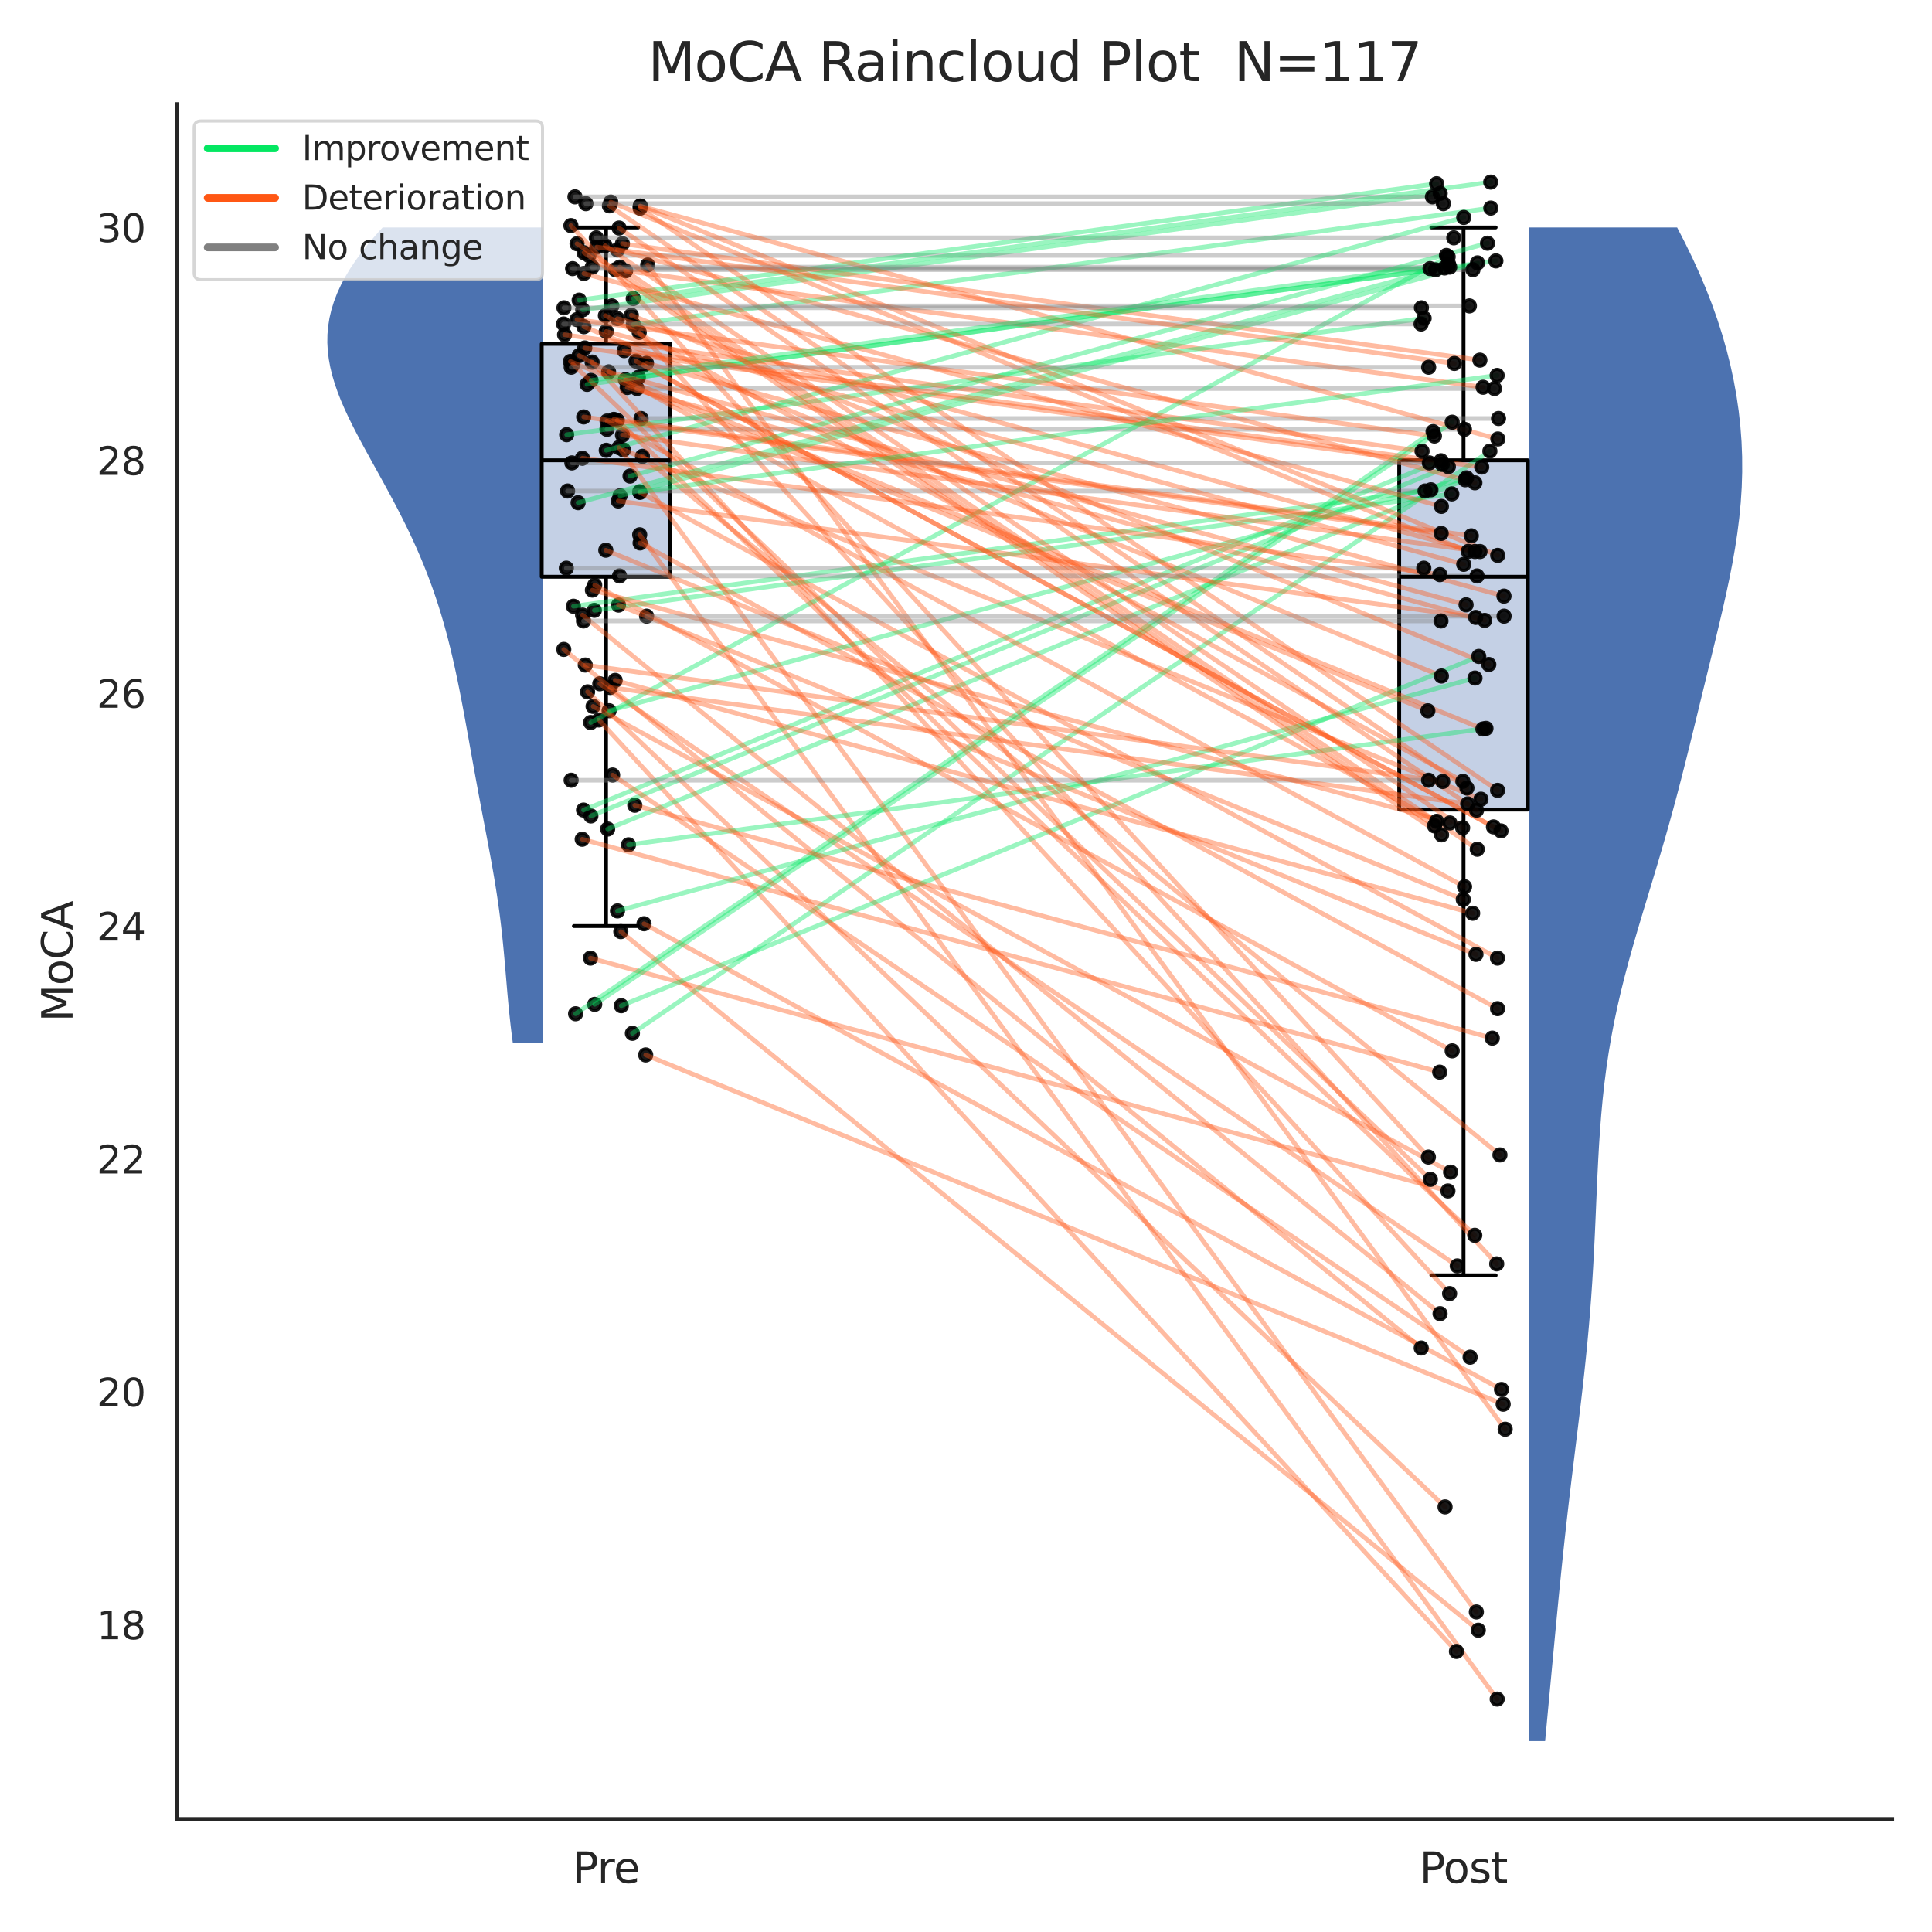 <?xml version="1.0" encoding="utf-8" standalone="no"?>
<!DOCTYPE svg PUBLIC "-//W3C//DTD SVG 1.1//EN"
  "http://www.w3.org/Graphics/SVG/1.1/DTD/svg11.dtd">
<svg xmlns:xlink="http://www.w3.org/1999/xlink" width="504pt" height="504pt" viewBox="0 0 504 504" xmlns="http://www.w3.org/2000/svg" version="1.1">
 <defs>
  <style type="text/css">*{stroke-linejoin: round; stroke-linecap: butt}</style>
 </defs>
 <g id="figure_1">
  <g id="patch_1">
   <path d="M 0 504 
L 504 504 
L 504 0 
L 0 0 
z
" style="fill: #ffffff"/>
  </g>
  <g id="axes_1">
   <g id="patch_2">
    <path d="M 46.248 474.532 
L 493.632 474.532 
L 493.632 27.168 
L 46.248 27.168 
z
" style="fill: #ffffff"/>
   </g>
   <g id="matplotlib.axis_1">
    <g id="xtick_1">
     <g id="text_1">
      <!-- Pre -->
      <g style="fill: #262626" transform="translate(149.352 491.19) scale(0.11 -0.11)">
       <defs>
        <path id="DejaVuSans-50" d="M 1259 4147 
L 1259 2394 
L 2053 2394 
Q 2494 2394 2734 2622 
Q 2975 2850 2975 3272 
Q 2975 3691 2734 3919 
Q 2494 4147 2053 4147 
L 1259 4147 
z
M 628 4666 
L 2053 4666 
Q 2838 4666 3239 4311 
Q 3641 3956 3641 3272 
Q 3641 2581 3239 2228 
Q 2838 1875 2053 1875 
L 1259 1875 
L 1259 0 
L 628 0 
L 628 4666 
z
" transform="scale(0.016)"/>
        <path id="DejaVuSans-72" d="M 2631 2963 
Q 2534 3019 2420 3045 
Q 2306 3072 2169 3072 
Q 1681 3072 1420 2755 
Q 1159 2438 1159 1844 
L 1159 0 
L 581 0 
L 581 3500 
L 1159 3500 
L 1159 2956 
Q 1341 3275 1631 3429 
Q 1922 3584 2338 3584 
Q 2397 3584 2469 3576 
Q 2541 3569 2628 3553 
L 2631 2963 
z
" transform="scale(0.016)"/>
        <path id="DejaVuSans-65" d="M 3597 1894 
L 3597 1613 
L 953 1613 
Q 991 1019 1311 708 
Q 1631 397 2203 397 
Q 2534 397 2845 478 
Q 3156 559 3463 722 
L 3463 178 
Q 3153 47 2828 -22 
Q 2503 -91 2169 -91 
Q 1331 -91 842 396 
Q 353 884 353 1716 
Q 353 2575 817 3079 
Q 1281 3584 2069 3584 
Q 2775 3584 3186 3129 
Q 3597 2675 3597 1894 
z
M 3022 2063 
Q 3016 2534 2758 2815 
Q 2500 3097 2075 3097 
Q 1594 3097 1305 2825 
Q 1016 2553 972 2059 
L 3022 2063 
z
" transform="scale(0.016)"/>
       </defs>
       <use xlink:href="#DejaVuSans-50"/>
       <use xlink:href="#DejaVuSans-72" transform="translate(58.553 0)"/>
       <use xlink:href="#DejaVuSans-65" transform="translate(97.416 0)"/>
      </g>
     </g>
    </g>
    <g id="xtick_2">
     <g id="text_2">
      <!-- Post -->
      <g style="fill: #262626" transform="translate(370.282 491.19) scale(0.11 -0.11)">
       <defs>
        <path id="DejaVuSans-6f" d="M 1959 3097 
Q 1497 3097 1228 2736 
Q 959 2375 959 1747 
Q 959 1119 1226 758 
Q 1494 397 1959 397 
Q 2419 397 2687 759 
Q 2956 1122 2956 1747 
Q 2956 2369 2687 2733 
Q 2419 3097 1959 3097 
z
M 1959 3584 
Q 2709 3584 3137 3096 
Q 3566 2609 3566 1747 
Q 3566 888 3137 398 
Q 2709 -91 1959 -91 
Q 1206 -91 779 398 
Q 353 888 353 1747 
Q 353 2609 779 3096 
Q 1206 3584 1959 3584 
z
" transform="scale(0.016)"/>
        <path id="DejaVuSans-73" d="M 2834 3397 
L 2834 2853 
Q 2591 2978 2328 3040 
Q 2066 3103 1784 3103 
Q 1356 3103 1142 2972 
Q 928 2841 928 2578 
Q 928 2378 1081 2264 
Q 1234 2150 1697 2047 
L 1894 2003 
Q 2506 1872 2764 1633 
Q 3022 1394 3022 966 
Q 3022 478 2636 193 
Q 2250 -91 1575 -91 
Q 1294 -91 989 -36 
Q 684 19 347 128 
L 347 722 
Q 666 556 975 473 
Q 1284 391 1588 391 
Q 1994 391 2212 530 
Q 2431 669 2431 922 
Q 2431 1156 2273 1281 
Q 2116 1406 1581 1522 
L 1381 1569 
Q 847 1681 609 1914 
Q 372 2147 372 2553 
Q 372 3047 722 3315 
Q 1072 3584 1716 3584 
Q 2034 3584 2315 3537 
Q 2597 3491 2834 3397 
z
" transform="scale(0.016)"/>
        <path id="DejaVuSans-74" d="M 1172 4494 
L 1172 3500 
L 2356 3500 
L 2356 3053 
L 1172 3053 
L 1172 1153 
Q 1172 725 1289 603 
Q 1406 481 1766 481 
L 2356 481 
L 2356 0 
L 1766 0 
Q 1100 0 847 248 
Q 594 497 594 1153 
L 594 3053 
L 172 3053 
L 172 3500 
L 594 3500 
L 594 4494 
L 1172 4494 
z
" transform="scale(0.016)"/>
       </defs>
       <use xlink:href="#DejaVuSans-50"/>
       <use xlink:href="#DejaVuSans-6f" transform="translate(56.678 0)"/>
       <use xlink:href="#DejaVuSans-73" transform="translate(117.859 0)"/>
       <use xlink:href="#DejaVuSans-74" transform="translate(169.959 0)"/>
      </g>
     </g>
    </g>
   </g>
   <g id="matplotlib.axis_2">
    <g id="ytick_1">
     <g id="text_3">
      <!-- 18 -->
      <g style="fill: #262626" transform="translate(25.223 427.622) scale(0.1 -0.1)">
       <defs>
        <path id="DejaVuSans-31" d="M 794 531 
L 1825 531 
L 1825 4091 
L 703 3866 
L 703 4441 
L 1819 4666 
L 2450 4666 
L 2450 531 
L 3481 531 
L 3481 0 
L 794 0 
L 794 531 
z
" transform="scale(0.016)"/>
        <path id="DejaVuSans-38" d="M 2034 2216 
Q 1584 2216 1326 1975 
Q 1069 1734 1069 1313 
Q 1069 891 1326 650 
Q 1584 409 2034 409 
Q 2484 409 2743 651 
Q 3003 894 3003 1313 
Q 3003 1734 2745 1975 
Q 2488 2216 2034 2216 
z
M 1403 2484 
Q 997 2584 770 2862 
Q 544 3141 544 3541 
Q 544 4100 942 4425 
Q 1341 4750 2034 4750 
Q 2731 4750 3128 4425 
Q 3525 4100 3525 3541 
Q 3525 3141 3298 2862 
Q 3072 2584 2669 2484 
Q 3125 2378 3379 2068 
Q 3634 1759 3634 1313 
Q 3634 634 3220 271 
Q 2806 -91 2034 -91 
Q 1263 -91 848 271 
Q 434 634 434 1313 
Q 434 1759 690 2068 
Q 947 2378 1403 2484 
z
M 1172 3481 
Q 1172 3119 1398 2916 
Q 1625 2713 2034 2713 
Q 2441 2713 2670 2916 
Q 2900 3119 2900 3481 
Q 2900 3844 2670 4047 
Q 2441 4250 2034 4250 
Q 1625 4250 1398 4047 
Q 1172 3844 1172 3481 
z
" transform="scale(0.016)"/>
       </defs>
       <use xlink:href="#DejaVuSans-31"/>
       <use xlink:href="#DejaVuSans-38" transform="translate(63.623 0)"/>
      </g>
     </g>
    </g>
    <g id="ytick_2">
     <g id="text_4">
      <!-- 20 -->
      <g style="fill: #262626" transform="translate(25.223 366.874) scale(0.1 -0.1)">
       <defs>
        <path id="DejaVuSans-32" d="M 1228 531 
L 3431 531 
L 3431 0 
L 469 0 
L 469 531 
Q 828 903 1448 1529 
Q 2069 2156 2228 2338 
Q 2531 2678 2651 2914 
Q 2772 3150 2772 3378 
Q 2772 3750 2511 3984 
Q 2250 4219 1831 4219 
Q 1534 4219 1204 4116 
Q 875 4013 500 3803 
L 500 4441 
Q 881 4594 1212 4672 
Q 1544 4750 1819 4750 
Q 2544 4750 2975 4387 
Q 3406 4025 3406 3419 
Q 3406 3131 3298 2873 
Q 3191 2616 2906 2266 
Q 2828 2175 2409 1742 
Q 1991 1309 1228 531 
z
" transform="scale(0.016)"/>
        <path id="DejaVuSans-30" d="M 2034 4250 
Q 1547 4250 1301 3770 
Q 1056 3291 1056 2328 
Q 1056 1369 1301 889 
Q 1547 409 2034 409 
Q 2525 409 2770 889 
Q 3016 1369 3016 2328 
Q 3016 3291 2770 3770 
Q 2525 4250 2034 4250 
z
M 2034 4750 
Q 2819 4750 3233 4129 
Q 3647 3509 3647 2328 
Q 3647 1150 3233 529 
Q 2819 -91 2034 -91 
Q 1250 -91 836 529 
Q 422 1150 422 2328 
Q 422 3509 836 4129 
Q 1250 4750 2034 4750 
z
" transform="scale(0.016)"/>
       </defs>
       <use xlink:href="#DejaVuSans-32"/>
       <use xlink:href="#DejaVuSans-30" transform="translate(63.623 0)"/>
      </g>
     </g>
    </g>
    <g id="ytick_3">
     <g id="text_5">
      <!-- 22 -->
      <g style="fill: #262626" transform="translate(25.223 306.126) scale(0.1 -0.1)">
       <use xlink:href="#DejaVuSans-32"/>
       <use xlink:href="#DejaVuSans-32" transform="translate(63.623 0)"/>
      </g>
     </g>
    </g>
    <g id="ytick_4">
     <g id="text_6">
      <!-- 24 -->
      <g style="fill: #262626" transform="translate(25.223 245.378) scale(0.1 -0.1)">
       <defs>
        <path id="DejaVuSans-34" d="M 2419 4116 
L 825 1625 
L 2419 1625 
L 2419 4116 
z
M 2253 4666 
L 3047 4666 
L 3047 1625 
L 3713 1625 
L 3713 1100 
L 3047 1100 
L 3047 0 
L 2419 0 
L 2419 1100 
L 313 1100 
L 313 1709 
L 2253 4666 
z
" transform="scale(0.016)"/>
       </defs>
       <use xlink:href="#DejaVuSans-32"/>
       <use xlink:href="#DejaVuSans-34" transform="translate(63.623 0)"/>
      </g>
     </g>
    </g>
    <g id="ytick_5">
     <g id="text_7">
      <!-- 26 -->
      <g style="fill: #262626" transform="translate(25.223 184.629) scale(0.1 -0.1)">
       <defs>
        <path id="DejaVuSans-36" d="M 2113 2584 
Q 1688 2584 1439 2293 
Q 1191 2003 1191 1497 
Q 1191 994 1439 701 
Q 1688 409 2113 409 
Q 2538 409 2786 701 
Q 3034 994 3034 1497 
Q 3034 2003 2786 2293 
Q 2538 2584 2113 2584 
z
M 3366 4563 
L 3366 3988 
Q 3128 4100 2886 4159 
Q 2644 4219 2406 4219 
Q 1781 4219 1451 3797 
Q 1122 3375 1075 2522 
Q 1259 2794 1537 2939 
Q 1816 3084 2150 3084 
Q 2853 3084 3261 2657 
Q 3669 2231 3669 1497 
Q 3669 778 3244 343 
Q 2819 -91 2113 -91 
Q 1303 -91 875 529 
Q 447 1150 447 2328 
Q 447 3434 972 4092 
Q 1497 4750 2381 4750 
Q 2619 4750 2861 4703 
Q 3103 4656 3366 4563 
z
" transform="scale(0.016)"/>
       </defs>
       <use xlink:href="#DejaVuSans-32"/>
       <use xlink:href="#DejaVuSans-36" transform="translate(63.623 0)"/>
      </g>
     </g>
    </g>
    <g id="ytick_6">
     <g id="text_8">
      <!-- 28 -->
      <g style="fill: #262626" transform="translate(25.223 123.881) scale(0.1 -0.1)">
       <use xlink:href="#DejaVuSans-32"/>
       <use xlink:href="#DejaVuSans-38" transform="translate(63.623 0)"/>
      </g>
     </g>
    </g>
    <g id="ytick_7">
     <g id="text_9">
      <!-- 30 -->
      <g style="fill: #262626" transform="translate(25.223 63.133) scale(0.1 -0.1)">
       <defs>
        <path id="DejaVuSans-33" d="M 2597 2516 
Q 3050 2419 3304 2112 
Q 3559 1806 3559 1356 
Q 3559 666 3084 287 
Q 2609 -91 1734 -91 
Q 1441 -91 1130 -33 
Q 819 25 488 141 
L 488 750 
Q 750 597 1062 519 
Q 1375 441 1716 441 
Q 2309 441 2620 675 
Q 2931 909 2931 1356 
Q 2931 1769 2642 2001 
Q 2353 2234 1838 2234 
L 1294 2234 
L 1294 2753 
L 1863 2753 
Q 2328 2753 2575 2939 
Q 2822 3125 2822 3475 
Q 2822 3834 2567 4026 
Q 2313 4219 1838 4219 
Q 1578 4219 1281 4162 
Q 984 4106 628 3988 
L 628 4550 
Q 988 4650 1302 4700 
Q 1616 4750 1894 4750 
Q 2613 4750 3031 4423 
Q 3450 4097 3450 3541 
Q 3450 3153 3228 2886 
Q 3006 2619 2597 2516 
z
" transform="scale(0.016)"/>
       </defs>
       <use xlink:href="#DejaVuSans-33"/>
       <use xlink:href="#DejaVuSans-30" transform="translate(63.623 0)"/>
      </g>
     </g>
    </g>
    <g id="text_10">
     <!-- MoCA -->
     <g style="fill: #262626" transform="translate(18.935 266.564) rotate(-90) scale(0.11 -0.11)">
      <defs>
       <path id="DejaVuSans-4d" d="M 628 4666 
L 1569 4666 
L 2759 1491 
L 3956 4666 
L 4897 4666 
L 4897 0 
L 4281 0 
L 4281 4097 
L 3078 897 
L 2444 897 
L 1241 4097 
L 1241 0 
L 628 0 
L 628 4666 
z
" transform="scale(0.016)"/>
       <path id="DejaVuSans-43" d="M 4122 4306 
L 4122 3641 
Q 3803 3938 3442 4084 
Q 3081 4231 2675 4231 
Q 1875 4231 1450 3742 
Q 1025 3253 1025 2328 
Q 1025 1406 1450 917 
Q 1875 428 2675 428 
Q 3081 428 3442 575 
Q 3803 722 4122 1019 
L 4122 359 
Q 3791 134 3420 21 
Q 3050 -91 2638 -91 
Q 1578 -91 968 557 
Q 359 1206 359 2328 
Q 359 3453 968 4101 
Q 1578 4750 2638 4750 
Q 3056 4750 3426 4639 
Q 3797 4528 4122 4306 
z
" transform="scale(0.016)"/>
       <path id="DejaVuSans-41" d="M 2188 4044 
L 1331 1722 
L 3047 1722 
L 2188 4044 
z
M 1831 4666 
L 2547 4666 
L 4325 0 
L 3669 0 
L 3244 1197 
L 1141 1197 
L 716 0 
L 50 0 
L 1831 4666 
z
" transform="scale(0.016)"/>
      </defs>
      <use xlink:href="#DejaVuSans-4d"/>
      <use xlink:href="#DejaVuSans-6f" transform="translate(86.279 0)"/>
      <use xlink:href="#DejaVuSans-43" transform="translate(147.461 0)"/>
      <use xlink:href="#DejaVuSans-41" transform="translate(217.285 0)"/>
     </g>
    </g>
   </g>
   <g id="FillBetweenPolyCollection_1">
    <defs>
     <path id="mb708a189ae" d="M 141.596 -232.047 
L 133.76 -232.047 
L 133.479 -234.195 
L 133.22 -236.343 
L 132.981 -238.49 
L 132.76 -240.638 
L 132.554 -242.786 
L 132.36 -244.933 
L 132.175 -247.081 
L 131.992 -249.229 
L 131.81 -251.376 
L 131.623 -253.524 
L 131.428 -255.672 
L 131.22 -257.819 
L 130.998 -259.967 
L 130.759 -262.115 
L 130.5 -264.262 
L 130.222 -266.41 
L 129.924 -268.558 
L 129.606 -270.705 
L 129.269 -272.853 
L 128.915 -275.001 
L 128.545 -277.148 
L 128.163 -279.296 
L 127.77 -281.444 
L 127.37 -283.591 
L 126.964 -285.739 
L 126.556 -287.887 
L 126.146 -290.034 
L 125.738 -292.182 
L 125.332 -294.33 
L 124.929 -296.477 
L 124.53 -298.625 
L 124.134 -300.773 
L 123.743 -302.92 
L 123.354 -305.068 
L 122.968 -307.216 
L 122.583 -309.363 
L 122.198 -311.511 
L 121.812 -313.659 
L 121.421 -315.806 
L 121.026 -317.954 
L 120.623 -320.102 
L 120.211 -322.249 
L 119.788 -324.397 
L 119.351 -326.545 
L 118.898 -328.692 
L 118.427 -330.84 
L 117.935 -332.988 
L 117.42 -335.135 
L 116.879 -337.283 
L 116.31 -339.431 
L 115.712 -341.578 
L 115.081 -343.726 
L 114.416 -345.874 
L 113.716 -348.021 
L 112.979 -350.169 
L 112.204 -352.317 
L 111.389 -354.464 
L 110.535 -356.612 
L 109.642 -358.76 
L 108.709 -360.907 
L 107.738 -363.055 
L 106.729 -365.203 
L 105.686 -367.35 
L 104.61 -369.498 
L 103.504 -371.646 
L 102.371 -373.793 
L 101.217 -375.941 
L 100.045 -378.089 
L 98.861 -380.236 
L 97.671 -382.384 
L 96.482 -384.532 
L 95.302 -386.679 
L 94.138 -388.827 
L 93.002 -390.975 
L 91.901 -393.122 
L 90.848 -395.27 
L 89.854 -397.418 
L 88.929 -399.565 
L 88.087 -401.713 
L 87.34 -403.861 
L 86.698 -406.008 
L 86.173 -408.156 
L 85.775 -410.304 
L 85.513 -412.451 
L 85.394 -414.599 
L 85.426 -416.747 
L 85.612 -418.894 
L 85.956 -421.042 
L 86.46 -423.19 
L 87.125 -425.337 
L 87.949 -427.485 
L 88.931 -429.633 
L 90.068 -431.78 
L 91.355 -433.928 
L 92.787 -436.076 
L 94.358 -438.223 
L 96.059 -440.371 
L 97.882 -442.519 
L 99.815 -444.666 
L 141.596 -444.666 
L 141.596 -444.666 
L 141.596 -442.519 
L 141.596 -440.371 
L 141.596 -438.223 
L 141.596 -436.076 
L 141.596 -433.928 
L 141.596 -431.78 
L 141.596 -429.633 
L 141.596 -427.485 
L 141.596 -425.337 
L 141.596 -423.19 
L 141.596 -421.042 
L 141.596 -418.894 
L 141.596 -416.747 
L 141.596 -414.599 
L 141.596 -412.451 
L 141.596 -410.304 
L 141.596 -408.156 
L 141.596 -406.008 
L 141.596 -403.861 
L 141.596 -401.713 
L 141.596 -399.565 
L 141.596 -397.418 
L 141.596 -395.27 
L 141.596 -393.122 
L 141.596 -390.975 
L 141.596 -388.827 
L 141.596 -386.679 
L 141.596 -384.532 
L 141.596 -382.384 
L 141.596 -380.236 
L 141.596 -378.089 
L 141.596 -375.941 
L 141.596 -373.793 
L 141.596 -371.646 
L 141.596 -369.498 
L 141.596 -367.35 
L 141.596 -365.203 
L 141.596 -363.055 
L 141.596 -360.907 
L 141.596 -358.76 
L 141.596 -356.612 
L 141.596 -354.464 
L 141.596 -352.317 
L 141.596 -350.169 
L 141.596 -348.021 
L 141.596 -345.874 
L 141.596 -343.726 
L 141.596 -341.578 
L 141.596 -339.431 
L 141.596 -337.283 
L 141.596 -335.135 
L 141.596 -332.988 
L 141.596 -330.84 
L 141.596 -328.692 
L 141.596 -326.545 
L 141.596 -324.397 
L 141.596 -322.249 
L 141.596 -320.102 
L 141.596 -317.954 
L 141.596 -315.806 
L 141.596 -313.659 
L 141.596 -311.511 
L 141.596 -309.363 
L 141.596 -307.216 
L 141.596 -305.068 
L 141.596 -302.92 
L 141.596 -300.773 
L 141.596 -298.625 
L 141.596 -296.477 
L 141.596 -294.33 
L 141.596 -292.182 
L 141.596 -290.034 
L 141.596 -287.887 
L 141.596 -285.739 
L 141.596 -283.591 
L 141.596 -281.444 
L 141.596 -279.296 
L 141.596 -277.148 
L 141.596 -275.001 
L 141.596 -272.853 
L 141.596 -270.705 
L 141.596 -268.558 
L 141.596 -266.41 
L 141.596 -264.262 
L 141.596 -262.115 
L 141.596 -259.967 
L 141.596 -257.819 
L 141.596 -255.672 
L 141.596 -253.524 
L 141.596 -251.376 
L 141.596 -249.229 
L 141.596 -247.081 
L 141.596 -244.933 
L 141.596 -242.786 
L 141.596 -240.638 
L 141.596 -238.49 
L 141.596 -236.343 
L 141.596 -234.195 
L 141.596 -232.047 
z
"/>
    </defs>
    <g clip-path="url(#p884a5f0bec)">
     <use xlink:href="#mb708a189ae" x="0" y="504" style="fill: #4c72b0"/>
    </g>
   </g>
   <g id="FillBetweenPolyCollection_2">
    <defs>
     <path id="m4b5e448ce1" d="M 403.073 -49.803 
L 398.799 -49.803 
L 398.799 -53.791 
L 398.799 -57.78 
L 398.799 -61.768 
L 398.799 -65.757 
L 398.799 -69.745 
L 398.799 -73.734 
L 398.799 -77.722 
L 398.799 -81.711 
L 398.799 -85.699 
L 398.799 -89.688 
L 398.799 -93.676 
L 398.799 -97.665 
L 398.799 -101.653 
L 398.799 -105.642 
L 398.799 -109.631 
L 398.799 -113.619 
L 398.799 -117.608 
L 398.799 -121.596 
L 398.799 -125.585 
L 398.799 -129.573 
L 398.799 -133.562 
L 398.799 -137.55 
L 398.799 -141.539 
L 398.799 -145.527 
L 398.799 -149.516 
L 398.799 -153.504 
L 398.799 -157.493 
L 398.799 -161.481 
L 398.799 -165.47 
L 398.799 -169.458 
L 398.799 -173.447 
L 398.799 -177.435 
L 398.799 -181.424 
L 398.799 -185.412 
L 398.799 -189.401 
L 398.799 -193.389 
L 398.799 -197.378 
L 398.799 -201.367 
L 398.799 -205.355 
L 398.799 -209.344 
L 398.799 -213.332 
L 398.799 -217.321 
L 398.799 -221.309 
L 398.799 -225.298 
L 398.799 -229.286 
L 398.799 -233.275 
L 398.799 -237.263 
L 398.799 -241.252 
L 398.799 -245.24 
L 398.799 -249.229 
L 398.799 -253.217 
L 398.799 -257.206 
L 398.799 -261.194 
L 398.799 -265.183 
L 398.799 -269.171 
L 398.799 -273.16 
L 398.799 -277.148 
L 398.799 -281.137 
L 398.799 -285.125 
L 398.799 -289.114 
L 398.799 -293.102 
L 398.799 -297.091 
L 398.799 -301.08 
L 398.799 -305.068 
L 398.799 -309.057 
L 398.799 -313.045 
L 398.799 -317.034 
L 398.799 -321.022 
L 398.799 -325.011 
L 398.799 -328.999 
L 398.799 -332.988 
L 398.799 -336.976 
L 398.799 -340.965 
L 398.799 -344.953 
L 398.799 -348.942 
L 398.799 -352.93 
L 398.799 -356.919 
L 398.799 -360.907 
L 398.799 -364.896 
L 398.799 -368.884 
L 398.799 -372.873 
L 398.799 -376.861 
L 398.799 -380.85 
L 398.799 -384.838 
L 398.799 -388.827 
L 398.799 -392.815 
L 398.799 -396.804 
L 398.799 -400.793 
L 398.799 -404.781 
L 398.799 -408.77 
L 398.799 -412.758 
L 398.799 -416.747 
L 398.799 -420.735 
L 398.799 -424.724 
L 398.799 -428.712 
L 398.799 -432.701 
L 398.799 -436.689 
L 398.799 -440.678 
L 398.799 -444.666 
L 437.51 -444.666 
L 437.51 -444.666 
L 439.565 -440.678 
L 441.507 -436.689 
L 443.325 -432.701 
L 445.013 -428.712 
L 446.566 -424.724 
L 447.983 -420.735 
L 449.261 -416.747 
L 450.401 -412.758 
L 451.403 -408.77 
L 452.265 -404.781 
L 452.989 -400.793 
L 453.572 -396.804 
L 454.013 -392.815 
L 454.313 -388.827 
L 454.47 -384.838 
L 454.486 -380.85 
L 454.363 -376.861 
L 454.106 -372.873 
L 453.722 -368.884 
L 453.219 -364.896 
L 452.61 -360.907 
L 451.905 -356.919 
L 451.121 -352.93 
L 450.272 -348.942 
L 449.373 -344.953 
L 448.438 -340.965 
L 447.48 -336.976 
L 446.509 -332.988 
L 445.534 -328.999 
L 444.558 -325.011 
L 443.584 -321.022 
L 442.612 -317.034 
L 441.637 -313.045 
L 440.656 -309.057 
L 439.661 -305.068 
L 438.647 -301.08 
L 437.608 -297.091 
L 436.54 -293.102 
L 435.439 -289.114 
L 434.307 -285.125 
L 433.144 -281.137 
L 431.957 -277.148 
L 430.754 -273.16 
L 429.543 -269.171 
L 428.337 -265.183 
L 427.149 -261.194 
L 425.991 -257.206 
L 424.877 -253.217 
L 423.817 -249.229 
L 422.823 -245.24 
L 421.903 -241.252 
L 421.062 -237.263 
L 420.305 -233.275 
L 419.632 -229.286 
L 419.043 -225.298 
L 418.532 -221.309 
L 418.095 -217.321 
L 417.724 -213.332 
L 417.411 -209.344 
L 417.147 -205.355 
L 416.921 -201.367 
L 416.722 -197.378 
L 416.542 -193.389 
L 416.371 -189.401 
L 416.199 -185.412 
L 416.018 -181.424 
L 415.822 -177.435 
L 415.604 -173.447 
L 415.361 -169.458 
L 415.087 -165.47 
L 414.783 -161.481 
L 414.447 -157.493 
L 414.079 -153.504 
L 413.682 -149.516 
L 413.258 -145.527 
L 412.812 -141.539 
L 412.347 -137.55 
L 411.868 -133.562 
L 411.381 -129.573 
L 410.89 -125.585 
L 410.4 -121.596 
L 409.916 -117.608 
L 409.44 -113.619 
L 408.975 -109.631 
L 408.523 -105.642 
L 408.085 -101.653 
L 407.66 -97.665 
L 407.247 -93.676 
L 406.846 -89.688 
L 406.454 -85.699 
L 406.069 -81.711 
L 405.689 -77.722 
L 405.312 -73.734 
L 404.937 -69.745 
L 404.563 -65.757 
L 404.189 -61.768 
L 403.815 -57.78 
L 403.443 -53.791 
L 403.073 -49.803 
z
"/>
    </defs>
    <g clip-path="url(#p884a5f0bec)">
     <use xlink:href="#m4b5e448ce1" x="0" y="504" style="fill: #4c72b0"/>
    </g>
   </g>
   <g id="patch_3">
    <path d="M 141.317 150.456 
L 174.871 150.456 
L 174.871 89.708 
L 141.317 89.708 
L 141.317 150.456 
z
" clip-path="url(#p884a5f0bec)" style="fill: #4c72b0; fill-opacity: 0.33; stroke: #000000; stroke-linejoin: miter"/>
   </g>
   <g id="line2d_1">
    <path d="M 158.094 150.456 
L 158.094 241.578 
" clip-path="url(#p884a5f0bec)" style="fill: none; stroke: #000000"/>
   </g>
   <g id="line2d_2">
    <path d="M 158.094 89.708 
L 158.094 59.334 
" clip-path="url(#p884a5f0bec)" style="fill: none; stroke: #000000"/>
   </g>
   <g id="line2d_3">
    <path d="M 149.706 241.578 
L 166.482 241.578 
" clip-path="url(#p884a5f0bec)" style="fill: none; stroke: #000000; stroke-linecap: round"/>
   </g>
   <g id="line2d_4">
    <path d="M 149.706 59.334 
L 166.482 59.334 
" clip-path="url(#p884a5f0bec)" style="fill: none; stroke: #000000; stroke-linecap: round"/>
   </g>
   <g id="line2d_5"/>
   <g id="patch_4">
    <path d="M 365.009 211.204 
L 398.563 211.204 
L 398.563 120.082 
L 365.009 120.082 
L 365.009 211.204 
z
" clip-path="url(#p884a5f0bec)" style="fill: #4c72b0; fill-opacity: 0.33; stroke: #000000; stroke-linejoin: miter"/>
   </g>
   <g id="line2d_6">
    <path d="M 381.786 211.204 
L 381.786 332.701 
" clip-path="url(#p884a5f0bec)" style="fill: none; stroke: #000000"/>
   </g>
   <g id="line2d_7">
    <path d="M 381.786 120.082 
L 381.786 59.334 
" clip-path="url(#p884a5f0bec)" style="fill: none; stroke: #000000"/>
   </g>
   <g id="line2d_8">
    <path d="M 373.398 332.701 
L 390.174 332.701 
" clip-path="url(#p884a5f0bec)" style="fill: none; stroke: #000000; stroke-linecap: round"/>
   </g>
   <g id="line2d_9">
    <path d="M 373.398 59.334 
L 390.174 59.334 
" clip-path="url(#p884a5f0bec)" style="fill: none; stroke: #000000; stroke-linecap: round"/>
   </g>
   <g id="line2d_10"/>
   <g id="PathCollection_1">
    <defs>
     <path id="m41bbbe9ff3" d="M 0 1.581 
C 0.419 1.581 0.822 1.415 1.118 1.118 
C 1.415 0.822 1.581 0.419 1.581 0 
C 1.581 -0.419 1.415 -0.822 1.118 -1.118 
C 0.822 -1.415 0.419 -1.581 0 -1.581 
C -0.419 -1.581 -0.822 -1.415 -1.118 -1.118 
C -1.415 -0.822 -1.581 -0.419 -1.581 0 
C -1.581 0.419 -1.415 0.822 -1.118 1.118 
C -0.822 1.415 -0.419 1.581 0 1.581 
z
" style="stroke: #000000; stroke-opacity: 0.9; stroke-width: 0.8"/>
    </defs>
    <g clip-path="url(#p884a5f0bec)">
     <use xlink:href="#m41bbbe9ff3" x="151.083" y="92.756" style="fill-opacity: 0.9; stroke: #000000; stroke-opacity: 0.9; stroke-width: 0.8"/>
     <use xlink:href="#m41bbbe9ff3" x="166.875" y="139.504" style="fill-opacity: 0.9; stroke: #000000; stroke-opacity: 0.9; stroke-width: 0.8"/>
     <use xlink:href="#m41bbbe9ff3" x="158.974" y="53.696" style="fill-opacity: 0.9; stroke: #000000; stroke-opacity: 0.9; stroke-width: 0.8"/>
     <use xlink:href="#m41bbbe9ff3" x="164.971" y="269.555" style="fill-opacity: 0.9; stroke: #000000; stroke-opacity: 0.9; stroke-width: 0.8"/>
     <use xlink:href="#m41bbbe9ff3" x="166.954" y="128.44" style="fill-opacity: 0.9; stroke: #000000; stroke-opacity: 0.9; stroke-width: 0.8"/>
     <use xlink:href="#m41bbbe9ff3" x="154.023" y="249.938" style="fill-opacity: 0.9; stroke: #000000; stroke-opacity: 0.9; stroke-width: 0.8"/>
     <use xlink:href="#m41bbbe9ff3" x="149.371" y="70.072" style="fill-opacity: 0.9; stroke: #000000; stroke-opacity: 0.9; stroke-width: 0.8"/>
     <use xlink:href="#m41bbbe9ff3" x="152.008" y="80.81" style="fill-opacity: 0.9; stroke: #000000; stroke-opacity: 0.9; stroke-width: 0.8"/>
     <use xlink:href="#m41bbbe9ff3" x="156.463" y="178.373" style="fill-opacity: 0.9; stroke: #000000; stroke-opacity: 0.9; stroke-width: 0.8"/>
     <use xlink:href="#m41bbbe9ff3" x="165.208" y="84.652" style="fill-opacity: 0.9; stroke: #000000; stroke-opacity: 0.9; stroke-width: 0.8"/>
     <use xlink:href="#m41bbbe9ff3" x="166.163" y="101.357" style="fill-opacity: 0.9; stroke: #000000; stroke-opacity: 0.9; stroke-width: 0.8"/>
     <use xlink:href="#m41bbbe9ff3" x="147.065" y="169.412" style="fill-opacity: 0.9; stroke: #000000; stroke-opacity: 0.9; stroke-width: 0.8"/>
     <use xlink:href="#m41bbbe9ff3" x="158.334" y="112.004" style="fill-opacity: 0.9; stroke: #000000; stroke-opacity: 0.9; stroke-width: 0.8"/>
     <use xlink:href="#m41bbbe9ff3" x="156.247" y="187.82" style="fill-opacity: 0.9; stroke: #000000; stroke-opacity: 0.9; stroke-width: 0.8"/>
     <use xlink:href="#m41bbbe9ff3" x="151.878" y="218.936" style="fill-opacity: 0.9; stroke: #000000; stroke-opacity: 0.9; stroke-width: 0.8"/>
     <use xlink:href="#m41bbbe9ff3" x="149.591" y="158.149" style="fill-opacity: 0.9; stroke: #000000; stroke-opacity: 0.9; stroke-width: 0.8"/>
     <use xlink:href="#m41bbbe9ff3" x="154.462" y="94.465" style="fill-opacity: 0.9; stroke: #000000; stroke-opacity: 0.9; stroke-width: 0.8"/>
     <use xlink:href="#m41bbbe9ff3" x="168.002" y="240.977" style="fill-opacity: 0.9; stroke: #000000; stroke-opacity: 0.9; stroke-width: 0.8"/>
     <use xlink:href="#m41bbbe9ff3" x="154.139" y="212.858" style="fill-opacity: 0.9; stroke: #000000; stroke-opacity: 0.9; stroke-width: 0.8"/>
     <use xlink:href="#m41bbbe9ff3" x="158.514" y="216.277" style="fill-opacity: 0.9; stroke: #000000; stroke-opacity: 0.9; stroke-width: 0.8"/>
     <use xlink:href="#m41bbbe9ff3" x="162.635" y="117.364" style="fill-opacity: 0.9; stroke: #000000; stroke-opacity: 0.9; stroke-width: 0.8"/>
     <use xlink:href="#m41bbbe9ff3" x="155.044" y="159.216" style="fill-opacity: 0.9; stroke: #000000; stroke-opacity: 0.9; stroke-width: 0.8"/>
     <use xlink:href="#m41bbbe9ff3" x="168.647" y="94.759" style="fill-opacity: 0.9; stroke: #000000; stroke-opacity: 0.9; stroke-width: 0.8"/>
     <use xlink:href="#m41bbbe9ff3" x="168.439" y="275.2" style="fill-opacity: 0.9; stroke: #000000; stroke-opacity: 0.9; stroke-width: 0.8"/>
     <use xlink:href="#m41bbbe9ff3" x="152.542" y="90.775" style="fill-opacity: 0.9; stroke: #000000; stroke-opacity: 0.9; stroke-width: 0.8"/>
     <use xlink:href="#m41bbbe9ff3" x="158.032" y="143.527" style="fill-opacity: 0.9; stroke: #000000; stroke-opacity: 0.9; stroke-width: 0.8"/>
     <use xlink:href="#m41bbbe9ff3" x="153.64" y="66.631" style="fill-opacity: 0.9; stroke: #000000; stroke-opacity: 0.9; stroke-width: 0.8"/>
     <use xlink:href="#m41bbbe9ff3" x="153.281" y="180.484" style="fill-opacity: 0.9; stroke: #000000; stroke-opacity: 0.9; stroke-width: 0.8"/>
     <use xlink:href="#m41bbbe9ff3" x="147.735" y="148.21" style="fill-opacity: 0.9; stroke: #000000; stroke-opacity: 0.9; stroke-width: 0.8"/>
     <use xlink:href="#m41bbbe9ff3" x="160.545" y="70.355" style="fill-opacity: 0.9; stroke: #000000; stroke-opacity: 0.9; stroke-width: 0.8"/>
     <use xlink:href="#m41bbbe9ff3" x="158.154" y="117.469" style="fill-opacity: 0.9; stroke: #000000; stroke-opacity: 0.9; stroke-width: 0.8"/>
     <use xlink:href="#m41bbbe9ff3" x="148.061" y="128.088" style="fill-opacity: 0.9; stroke: #000000; stroke-opacity: 0.9; stroke-width: 0.8"/>
     <use xlink:href="#m41bbbe9ff3" x="153.142" y="100.277" style="fill-opacity: 0.9; stroke: #000000; stroke-opacity: 0.9; stroke-width: 0.8"/>
     <use xlink:href="#m41bbbe9ff3" x="167.227" y="109.174" style="fill-opacity: 0.9; stroke: #000000; stroke-opacity: 0.9; stroke-width: 0.8"/>
     <use xlink:href="#m41bbbe9ff3" x="152.268" y="108.767" style="fill-opacity: 0.9; stroke: #000000; stroke-opacity: 0.9; stroke-width: 0.8"/>
     <use xlink:href="#m41bbbe9ff3" x="150.151" y="264.459" style="fill-opacity: 0.9; stroke: #000000; stroke-opacity: 0.9; stroke-width: 0.8"/>
     <use xlink:href="#m41bbbe9ff3" x="157.858" y="64.081" style="fill-opacity: 0.9; stroke: #000000; stroke-opacity: 0.9; stroke-width: 0.8"/>
     <use xlink:href="#m41bbbe9ff3" x="168.958" y="69.11" style="fill-opacity: 0.9; stroke: #000000; stroke-opacity: 0.9; stroke-width: 0.8"/>
     <use xlink:href="#m41bbbe9ff3" x="152.324" y="85.231" style="fill-opacity: 0.9; stroke: #000000; stroke-opacity: 0.9; stroke-width: 0.8"/>
     <use xlink:href="#m41bbbe9ff3" x="161.945" y="243.033" style="fill-opacity: 0.9; stroke: #000000; stroke-opacity: 0.9; stroke-width: 0.8"/>
     <use xlink:href="#m41bbbe9ff3" x="163.946" y="220.389" style="fill-opacity: 0.9; stroke: #000000; stroke-opacity: 0.9; stroke-width: 0.8"/>
     <use xlink:href="#m41bbbe9ff3" x="152.225" y="211.322" style="fill-opacity: 0.9; stroke: #000000; stroke-opacity: 0.9; stroke-width: 0.8"/>
     <use xlink:href="#m41bbbe9ff3" x="163.199" y="70.648" style="fill-opacity: 0.9; stroke: #000000; stroke-opacity: 0.9; stroke-width: 0.8"/>
     <use xlink:href="#m41bbbe9ff3" x="155.136" y="262.006" style="fill-opacity: 0.9; stroke: #000000; stroke-opacity: 0.9; stroke-width: 0.8"/>
     <use xlink:href="#m41bbbe9ff3" x="161.054" y="65.195" style="fill-opacity: 0.9; stroke: #000000; stroke-opacity: 0.9; stroke-width: 0.8"/>
     <use xlink:href="#m41bbbe9ff3" x="161.081" y="237.629" style="fill-opacity: 0.9; stroke: #000000; stroke-opacity: 0.9; stroke-width: 0.8"/>
     <use xlink:href="#m41bbbe9ff3" x="158.894" y="185.405" style="fill-opacity: 0.9; stroke: #000000; stroke-opacity: 0.9; stroke-width: 0.8"/>
     <use xlink:href="#m41bbbe9ff3" x="148.929" y="58.846" style="fill-opacity: 0.9; stroke: #000000; stroke-opacity: 0.9; stroke-width: 0.8"/>
     <use xlink:href="#m41bbbe9ff3" x="165.594" y="210.069" style="fill-opacity: 0.9; stroke: #000000; stroke-opacity: 0.9; stroke-width: 0.8"/>
     <use xlink:href="#m41bbbe9ff3" x="154.085" y="188.488" style="fill-opacity: 0.9; stroke: #000000; stroke-opacity: 0.9; stroke-width: 0.8"/>
     <use xlink:href="#m41bbbe9ff3" x="151.082" y="78.297" style="fill-opacity: 0.9; stroke: #000000; stroke-opacity: 0.9; stroke-width: 0.8"/>
     <use xlink:href="#m41bbbe9ff3" x="147.822" y="113.396" style="fill-opacity: 0.9; stroke: #000000; stroke-opacity: 0.9; stroke-width: 0.8"/>
     <use xlink:href="#m41bbbe9ff3" x="160.127" y="109.402" style="fill-opacity: 0.9; stroke: #000000; stroke-opacity: 0.9; stroke-width: 0.8"/>
     <use xlink:href="#m41bbbe9ff3" x="162.066" y="262.359" style="fill-opacity: 0.9; stroke: #000000; stroke-opacity: 0.9; stroke-width: 0.8"/>
     <use xlink:href="#m41bbbe9ff3" x="147.28" y="87.329" style="fill-opacity: 0.9; stroke: #000000; stroke-opacity: 0.9; stroke-width: 0.8"/>
     <use xlink:href="#m41bbbe9ff3" x="158.365" y="109.831" style="fill-opacity: 0.9; stroke: #000000; stroke-opacity: 0.9; stroke-width: 0.8"/>
     <use xlink:href="#m41bbbe9ff3" x="151.976" y="160.455" style="fill-opacity: 0.9; stroke: #000000; stroke-opacity: 0.9; stroke-width: 0.8"/>
     <use xlink:href="#m41bbbe9ff3" x="161.341" y="157.843" style="fill-opacity: 0.9; stroke: #000000; stroke-opacity: 0.9; stroke-width: 0.8"/>
     <use xlink:href="#m41bbbe9ff3" x="150.81" y="131.133" style="fill-opacity: 0.9; stroke: #000000; stroke-opacity: 0.9; stroke-width: 0.8"/>
     <use xlink:href="#m41bbbe9ff3" x="162.365" y="63.578" style="fill-opacity: 0.9; stroke: #000000; stroke-opacity: 0.9; stroke-width: 0.8"/>
     <use xlink:href="#m41bbbe9ff3" x="155.56" y="62.039" style="fill-opacity: 0.9; stroke: #000000; stroke-opacity: 0.9; stroke-width: 0.8"/>
     <use xlink:href="#m41bbbe9ff3" x="167.863" y="95.264" style="fill-opacity: 0.9; stroke: #000000; stroke-opacity: 0.9; stroke-width: 0.8"/>
     <use xlink:href="#m41bbbe9ff3" x="149.986" y="51.346" style="fill-opacity: 0.9; stroke: #000000; stroke-opacity: 0.9; stroke-width: 0.8"/>
     <use xlink:href="#m41bbbe9ff3" x="154.539" y="153.937" style="fill-opacity: 0.9; stroke: #000000; stroke-opacity: 0.9; stroke-width: 0.8"/>
     <use xlink:href="#m41bbbe9ff3" x="149.448" y="95.031" style="fill-opacity: 0.9; stroke: #000000; stroke-opacity: 0.9; stroke-width: 0.8"/>
     <use xlink:href="#m41bbbe9ff3" x="167.594" y="119.044" style="fill-opacity: 0.9; stroke: #000000; stroke-opacity: 0.9; stroke-width: 0.8"/>
     <use xlink:href="#m41bbbe9ff3" x="166.535" y="98.433" style="fill-opacity: 0.9; stroke: #000000; stroke-opacity: 0.9; stroke-width: 0.8"/>
     <use xlink:href="#m41bbbe9ff3" x="152.679" y="173.487" style="fill-opacity: 0.9; stroke: #000000; stroke-opacity: 0.9; stroke-width: 0.8"/>
     <use xlink:href="#m41bbbe9ff3" x="161.673" y="69.672" style="fill-opacity: 0.9; stroke: #000000; stroke-opacity: 0.9; stroke-width: 0.8"/>
     <use xlink:href="#m41bbbe9ff3" x="165.19" y="77.877" style="fill-opacity: 0.9; stroke: #000000; stroke-opacity: 0.9; stroke-width: 0.8"/>
     <use xlink:href="#m41bbbe9ff3" x="159.329" y="52.718" style="fill-opacity: 0.9; stroke: #000000; stroke-opacity: 0.9; stroke-width: 0.8"/>
     <use xlink:href="#m41bbbe9ff3" x="158.757" y="97.029" style="fill-opacity: 0.9; stroke: #000000; stroke-opacity: 0.9; stroke-width: 0.8"/>
     <use xlink:href="#m41bbbe9ff3" x="152.319" y="71.349" style="fill-opacity: 0.9; stroke: #000000; stroke-opacity: 0.9; stroke-width: 0.8"/>
     <use xlink:href="#m41bbbe9ff3" x="148.992" y="203.539" style="fill-opacity: 0.9; stroke: #000000; stroke-opacity: 0.9; stroke-width: 0.8"/>
     <use xlink:href="#m41bbbe9ff3" x="166.979" y="54.307" style="fill-opacity: 0.9; stroke: #000000; stroke-opacity: 0.9; stroke-width: 0.8"/>
     <use xlink:href="#m41bbbe9ff3" x="167.051" y="53.769" style="fill-opacity: 0.9; stroke: #000000; stroke-opacity: 0.9; stroke-width: 0.8"/>
     <use xlink:href="#m41bbbe9ff3" x="161.071" y="83.116" style="fill-opacity: 0.9; stroke: #000000; stroke-opacity: 0.9; stroke-width: 0.8"/>
     <use xlink:href="#m41bbbe9ff3" x="154.493" y="69.684" style="fill-opacity: 0.9; stroke: #000000; stroke-opacity: 0.9; stroke-width: 0.8"/>
     <use xlink:href="#m41bbbe9ff3" x="154.721" y="184.269" style="fill-opacity: 0.9; stroke: #000000; stroke-opacity: 0.9; stroke-width: 0.8"/>
     <use xlink:href="#m41bbbe9ff3" x="163.148" y="99.042" style="fill-opacity: 0.9; stroke: #000000; stroke-opacity: 0.9; stroke-width: 0.8"/>
     <use xlink:href="#m41bbbe9ff3" x="166.977" y="141.633" style="fill-opacity: 0.9; stroke: #000000; stroke-opacity: 0.9; stroke-width: 0.8"/>
     <use xlink:href="#m41bbbe9ff3" x="166.753" y="86.712" style="fill-opacity: 0.9; stroke: #000000; stroke-opacity: 0.9; stroke-width: 0.8"/>
     <use xlink:href="#m41bbbe9ff3" x="164.355" y="124.191" style="fill-opacity: 0.9; stroke: #000000; stroke-opacity: 0.9; stroke-width: 0.8"/>
     <use xlink:href="#m41bbbe9ff3" x="161.271" y="130.687" style="fill-opacity: 0.9; stroke: #000000; stroke-opacity: 0.9; stroke-width: 0.8"/>
     <use xlink:href="#m41bbbe9ff3" x="148.792" y="94.301" style="fill-opacity: 0.9; stroke: #000000; stroke-opacity: 0.9; stroke-width: 0.8"/>
     <use xlink:href="#m41bbbe9ff3" x="150.525" y="63.582" style="fill-opacity: 0.9; stroke: #000000; stroke-opacity: 0.9; stroke-width: 0.8"/>
     <use xlink:href="#m41bbbe9ff3" x="167.009" y="53.754" style="fill-opacity: 0.9; stroke: #000000; stroke-opacity: 0.9; stroke-width: 0.8"/>
     <use xlink:href="#m41bbbe9ff3" x="160.475" y="177.488" style="fill-opacity: 0.9; stroke: #000000; stroke-opacity: 0.9; stroke-width: 0.8"/>
     <use xlink:href="#m41bbbe9ff3" x="147.115" y="80.299" style="fill-opacity: 0.9; stroke: #000000; stroke-opacity: 0.9; stroke-width: 0.8"/>
     <use xlink:href="#m41bbbe9ff3" x="149.179" y="120.757" style="fill-opacity: 0.9; stroke: #000000; stroke-opacity: 0.9; stroke-width: 0.8"/>
     <use xlink:href="#m41bbbe9ff3" x="161.751" y="129.326" style="fill-opacity: 0.9; stroke: #000000; stroke-opacity: 0.9; stroke-width: 0.8"/>
     <use xlink:href="#m41bbbe9ff3" x="147.023" y="84.526" style="fill-opacity: 0.9; stroke: #000000; stroke-opacity: 0.9; stroke-width: 0.8"/>
     <use xlink:href="#m41bbbe9ff3" x="150.507" y="83.371" style="fill-opacity: 0.9; stroke: #000000; stroke-opacity: 0.9; stroke-width: 0.8"/>
     <use xlink:href="#m41bbbe9ff3" x="159.184" y="179.341" style="fill-opacity: 0.9; stroke: #000000; stroke-opacity: 0.9; stroke-width: 0.8"/>
     <use xlink:href="#m41bbbe9ff3" x="162.387" y="113.498" style="fill-opacity: 0.9; stroke: #000000; stroke-opacity: 0.9; stroke-width: 0.8"/>
     <use xlink:href="#m41bbbe9ff3" x="161.493" y="59.484" style="fill-opacity: 0.9; stroke: #000000; stroke-opacity: 0.9; stroke-width: 0.8"/>
     <use xlink:href="#m41bbbe9ff3" x="151.926" y="119.53" style="fill-opacity: 0.9; stroke: #000000; stroke-opacity: 0.9; stroke-width: 0.8"/>
     <use xlink:href="#m41bbbe9ff3" x="162.84" y="91.469" style="fill-opacity: 0.9; stroke: #000000; stroke-opacity: 0.9; stroke-width: 0.8"/>
     <use xlink:href="#m41bbbe9ff3" x="152.216" y="161.988" style="fill-opacity: 0.9; stroke: #000000; stroke-opacity: 0.9; stroke-width: 0.8"/>
     <use xlink:href="#m41bbbe9ff3" x="154.188" y="99.236" style="fill-opacity: 0.9; stroke: #000000; stroke-opacity: 0.9; stroke-width: 0.8"/>
     <use xlink:href="#m41bbbe9ff3" x="163.608" y="101.094" style="fill-opacity: 0.9; stroke: #000000; stroke-opacity: 0.9; stroke-width: 0.8"/>
     <use xlink:href="#m41bbbe9ff3" x="161.441" y="116.767" style="fill-opacity: 0.9; stroke: #000000; stroke-opacity: 0.9; stroke-width: 0.8"/>
     <use xlink:href="#m41bbbe9ff3" x="165.906" y="94.219" style="fill-opacity: 0.9; stroke: #000000; stroke-opacity: 0.9; stroke-width: 0.8"/>
     <use xlink:href="#m41bbbe9ff3" x="161.62" y="150.248" style="fill-opacity: 0.9; stroke: #000000; stroke-opacity: 0.9; stroke-width: 0.8"/>
     <use xlink:href="#m41bbbe9ff3" x="159.622" y="79.804" style="fill-opacity: 0.9; stroke: #000000; stroke-opacity: 0.9; stroke-width: 0.8"/>
     <use xlink:href="#m41bbbe9ff3" x="149.005" y="95.8" style="fill-opacity: 0.9; stroke: #000000; stroke-opacity: 0.9; stroke-width: 0.8"/>
     <use xlink:href="#m41bbbe9ff3" x="155.135" y="152.634" style="fill-opacity: 0.9; stroke: #000000; stroke-opacity: 0.9; stroke-width: 0.8"/>
     <use xlink:href="#m41bbbe9ff3" x="152.842" y="53.124" style="fill-opacity: 0.9; stroke: #000000; stroke-opacity: 0.9; stroke-width: 0.8"/>
     <use xlink:href="#m41bbbe9ff3" x="152.367" y="65.924" style="fill-opacity: 0.9; stroke: #000000; stroke-opacity: 0.9; stroke-width: 0.8"/>
     <use xlink:href="#m41bbbe9ff3" x="168.675" y="160.735" style="fill-opacity: 0.9; stroke: #000000; stroke-opacity: 0.9; stroke-width: 0.8"/>
     <use xlink:href="#m41bbbe9ff3" x="155.703" y="64.443" style="fill-opacity: 0.9; stroke: #000000; stroke-opacity: 0.9; stroke-width: 0.8"/>
     <use xlink:href="#m41bbbe9ff3" x="166.864" y="128.314" style="fill-opacity: 0.9; stroke: #000000; stroke-opacity: 0.9; stroke-width: 0.8"/>
     <use xlink:href="#m41bbbe9ff3" x="161.027" y="109.641" style="fill-opacity: 0.9; stroke: #000000; stroke-opacity: 0.9; stroke-width: 0.8"/>
     <use xlink:href="#m41bbbe9ff3" x="164.689" y="82.221" style="fill-opacity: 0.9; stroke: #000000; stroke-opacity: 0.9; stroke-width: 0.8"/>
     <use xlink:href="#m41bbbe9ff3" x="158.153" y="86.466" style="fill-opacity: 0.9; stroke: #000000; stroke-opacity: 0.9; stroke-width: 0.8"/>
     <use xlink:href="#m41bbbe9ff3" x="159.814" y="202.178" style="fill-opacity: 0.9; stroke: #000000; stroke-opacity: 0.9; stroke-width: 0.8"/>
     <use xlink:href="#m41bbbe9ff3" x="157.927" y="82.329" style="fill-opacity: 0.9; stroke: #000000; stroke-opacity: 0.9; stroke-width: 0.8"/>
    </g>
   </g>
   <g id="line2d_11">
    <path d="M 151.083 92.756 
L 374.775 214.253 
" clip-path="url(#p884a5f0bec)" style="fill: none; stroke: #ff5714; stroke-opacity: 0.4; stroke-width: 1.2; stroke-linecap: round"/>
   </g>
   <g id="line2d_12">
    <path d="M 166.875 139.504 
L 390.567 443.245 
" clip-path="url(#p884a5f0bec)" style="fill: none; stroke: #ff5714; stroke-opacity: 0.4; stroke-width: 1.2; stroke-linecap: round"/>
   </g>
   <g id="line2d_13">
    <path d="M 158.974 53.696 
L 382.666 205.567 
" clip-path="url(#p884a5f0bec)" style="fill: none; stroke: #ff5714; stroke-opacity: 0.4; stroke-width: 1.2; stroke-linecap: round"/>
   </g>
   <g id="line2d_14">
    <path d="M 164.971 269.555 
L 388.663 117.685 
" clip-path="url(#p884a5f0bec)" style="fill: none; stroke: #04e762; stroke-opacity: 0.4; stroke-width: 1.2; stroke-linecap: round"/>
   </g>
   <g id="line2d_15">
    <path d="M 166.954 128.44 
L 390.646 249.937 
" clip-path="url(#p884a5f0bec)" style="fill: none; stroke: #ff5714; stroke-opacity: 0.4; stroke-width: 1.2; stroke-linecap: round"/>
   </g>
   <g id="line2d_16">
    <path d="M 154.023 249.938 
L 377.715 310.686 
" clip-path="url(#p884a5f0bec)" style="fill: none; stroke: #ff5714; stroke-opacity: 0.4; stroke-width: 1.2; stroke-linecap: round"/>
   </g>
   <g id="line2d_17">
    <path d="M 149.371 70.072 
L 373.063 70.072 
" clip-path="url(#p884a5f0bec)" style="fill: none; stroke: #808080; stroke-opacity: 0.4; stroke-width: 1.2; stroke-linecap: round"/>
   </g>
   <g id="line2d_18">
    <path d="M 152.008 80.81 
L 375.7 50.436 
" clip-path="url(#p884a5f0bec)" style="fill: none; stroke: #04e762; stroke-opacity: 0.4; stroke-width: 1.2; stroke-linecap: round"/>
   </g>
   <g id="line2d_19">
    <path d="M 156.463 178.373 
L 380.155 330.244 
" clip-path="url(#p884a5f0bec)" style="fill: none; stroke: #ff5714; stroke-opacity: 0.4; stroke-width: 1.2; stroke-linecap: round"/>
   </g>
   <g id="line2d_20">
    <path d="M 165.208 84.652 
L 388.9 54.278 
" clip-path="url(#p884a5f0bec)" style="fill: none; stroke: #04e762; stroke-opacity: 0.4; stroke-width: 1.2; stroke-linecap: round"/>
   </g>
   <g id="line2d_21">
    <path d="M 166.163 101.357 
L 389.855 101.357 
" clip-path="url(#p884a5f0bec)" style="fill: none; stroke: #808080; stroke-opacity: 0.4; stroke-width: 1.2; stroke-linecap: round"/>
   </g>
   <g id="line2d_22">
    <path d="M 147.065 169.412 
L 370.757 351.656 
" clip-path="url(#p884a5f0bec)" style="fill: none; stroke: #ff5714; stroke-opacity: 0.4; stroke-width: 1.2; stroke-linecap: round"/>
   </g>
   <g id="line2d_23">
    <path d="M 158.334 112.004 
L 382.026 112.004 
" clip-path="url(#p884a5f0bec)" style="fill: none; stroke: #808080; stroke-opacity: 0.4; stroke-width: 1.2; stroke-linecap: round"/>
   </g>
   <g id="line2d_24">
    <path d="M 156.247 187.82 
L 379.939 430.813 
" clip-path="url(#p884a5f0bec)" style="fill: none; stroke: #ff5714; stroke-opacity: 0.4; stroke-width: 1.2; stroke-linecap: round"/>
   </g>
   <g id="line2d_25">
    <path d="M 151.878 218.936 
L 375.57 279.684 
" clip-path="url(#p884a5f0bec)" style="fill: none; stroke: #ff5714; stroke-opacity: 0.4; stroke-width: 1.2; stroke-linecap: round"/>
   </g>
   <g id="line2d_26">
    <path d="M 149.591 158.149 
L 373.283 127.775 
" clip-path="url(#p884a5f0bec)" style="fill: none; stroke: #04e762; stroke-opacity: 0.4; stroke-width: 1.2; stroke-linecap: round"/>
   </g>
   <g id="line2d_27">
    <path d="M 154.462 94.465 
L 378.154 337.458 
" clip-path="url(#p884a5f0bec)" style="fill: none; stroke: #ff5714; stroke-opacity: 0.4; stroke-width: 1.2; stroke-linecap: round"/>
   </g>
   <g id="line2d_28">
    <path d="M 168.002 240.977 
L 391.694 362.473 
" clip-path="url(#p884a5f0bec)" style="fill: none; stroke: #ff5714; stroke-opacity: 0.4; stroke-width: 1.2; stroke-linecap: round"/>
   </g>
   <g id="line2d_29">
    <path d="M 154.139 212.858 
L 377.831 121.736 
" clip-path="url(#p884a5f0bec)" style="fill: none; stroke: #04e762; stroke-opacity: 0.4; stroke-width: 1.2; stroke-linecap: round"/>
   </g>
   <g id="line2d_30">
    <path d="M 158.514 216.277 
L 382.206 125.155 
" clip-path="url(#p884a5f0bec)" style="fill: none; stroke: #04e762; stroke-opacity: 0.4; stroke-width: 1.2; stroke-linecap: round"/>
   </g>
   <g id="line2d_31">
    <path d="M 162.635 117.364 
L 386.327 208.486 
" clip-path="url(#p884a5f0bec)" style="fill: none; stroke: #ff5714; stroke-opacity: 0.4; stroke-width: 1.2; stroke-linecap: round"/>
   </g>
   <g id="line2d_32">
    <path d="M 155.044 159.216 
L 378.736 128.842 
" clip-path="url(#p884a5f0bec)" style="fill: none; stroke: #04e762; stroke-opacity: 0.4; stroke-width: 1.2; stroke-linecap: round"/>
   </g>
   <g id="line2d_33">
    <path d="M 168.647 94.759 
L 392.339 155.507 
" clip-path="url(#p884a5f0bec)" style="fill: none; stroke: #ff5714; stroke-opacity: 0.4; stroke-width: 1.2; stroke-linecap: round"/>
   </g>
   <g id="line2d_34">
    <path d="M 168.439 275.2 
L 392.131 366.322 
" clip-path="url(#p884a5f0bec)" style="fill: none; stroke: #ff5714; stroke-opacity: 0.4; stroke-width: 1.2; stroke-linecap: round"/>
   </g>
   <g id="line2d_35">
    <path d="M 152.542 90.775 
L 376.234 121.149 
" clip-path="url(#p884a5f0bec)" style="fill: none; stroke: #ff5714; stroke-opacity: 0.4; stroke-width: 1.2; stroke-linecap: round"/>
   </g>
   <g id="line2d_36">
    <path d="M 158.032 143.527 
L 381.724 234.649 
" clip-path="url(#p884a5f0bec)" style="fill: none; stroke: #ff5714; stroke-opacity: 0.4; stroke-width: 1.2; stroke-linecap: round"/>
   </g>
   <g id="line2d_37">
    <path d="M 153.64 66.631 
L 377.332 66.631 
" clip-path="url(#p884a5f0bec)" style="fill: none; stroke: #808080; stroke-opacity: 0.4; stroke-width: 1.2; stroke-linecap: round"/>
   </g>
   <g id="line2d_38">
    <path d="M 153.281 180.484 
L 376.973 393.103 
" clip-path="url(#p884a5f0bec)" style="fill: none; stroke: #ff5714; stroke-opacity: 0.4; stroke-width: 1.2; stroke-linecap: round"/>
   </g>
   <g id="line2d_39">
    <path d="M 147.735 148.21 
L 371.427 148.21 
" clip-path="url(#p884a5f0bec)" style="fill: none; stroke: #808080; stroke-opacity: 0.4; stroke-width: 1.2; stroke-linecap: round"/>
   </g>
   <g id="line2d_40">
    <path d="M 160.545 70.355 
L 384.237 70.355 
" clip-path="url(#p884a5f0bec)" style="fill: none; stroke: #808080; stroke-opacity: 0.4; stroke-width: 1.2; stroke-linecap: round"/>
   </g>
   <g id="line2d_41">
    <path d="M 158.154 117.469 
L 381.846 56.72 
" clip-path="url(#p884a5f0bec)" style="fill: none; stroke: #04e762; stroke-opacity: 0.4; stroke-width: 1.2; stroke-linecap: round"/>
   </g>
   <g id="line2d_42">
    <path d="M 148.061 128.088 
L 371.753 128.088 
" clip-path="url(#p884a5f0bec)" style="fill: none; stroke: #808080; stroke-opacity: 0.4; stroke-width: 1.2; stroke-linecap: round"/>
   </g>
   <g id="line2d_43">
    <path d="M 153.142 100.277 
L 376.834 69.903 
" clip-path="url(#p884a5f0bec)" style="fill: none; stroke: #04e762; stroke-opacity: 0.4; stroke-width: 1.2; stroke-linecap: round"/>
   </g>
   <g id="line2d_44">
    <path d="M 167.227 109.174 
L 390.919 109.174 
" clip-path="url(#p884a5f0bec)" style="fill: none; stroke: #808080; stroke-opacity: 0.4; stroke-width: 1.2; stroke-linecap: round"/>
   </g>
   <g id="line2d_45">
    <path d="M 152.268 108.767 
L 375.96 139.142 
" clip-path="url(#p884a5f0bec)" style="fill: none; stroke: #ff5714; stroke-opacity: 0.4; stroke-width: 1.2; stroke-linecap: round"/>
   </g>
   <g id="line2d_46">
    <path d="M 150.151 264.459 
L 373.843 112.588 
" clip-path="url(#p884a5f0bec)" style="fill: none; stroke: #04e762; stroke-opacity: 0.4; stroke-width: 1.2; stroke-linecap: round"/>
   </g>
   <g id="line2d_47">
    <path d="M 157.858 64.081 
L 381.55 215.952 
" clip-path="url(#p884a5f0bec)" style="fill: none; stroke: #ff5714; stroke-opacity: 0.4; stroke-width: 1.2; stroke-linecap: round"/>
   </g>
   <g id="line2d_48">
    <path d="M 168.958 69.11 
L 392.65 372.851 
" clip-path="url(#p884a5f0bec)" style="fill: none; stroke: #ff5714; stroke-opacity: 0.4; stroke-width: 1.2; stroke-linecap: round"/>
   </g>
   <g id="line2d_49">
    <path d="M 152.324 85.231 
L 376.016 176.353 
" clip-path="url(#p884a5f0bec)" style="fill: none; stroke: #ff5714; stroke-opacity: 0.4; stroke-width: 1.2; stroke-linecap: round"/>
   </g>
   <g id="line2d_50">
    <path d="M 161.945 243.033 
L 385.637 425.277 
" clip-path="url(#p884a5f0bec)" style="fill: none; stroke: #ff5714; stroke-opacity: 0.4; stroke-width: 1.2; stroke-linecap: round"/>
   </g>
   <g id="line2d_51">
    <path d="M 163.946 220.389 
L 387.638 190.014 
" clip-path="url(#p884a5f0bec)" style="fill: none; stroke: #04e762; stroke-opacity: 0.4; stroke-width: 1.2; stroke-linecap: round"/>
   </g>
   <g id="line2d_52">
    <path d="M 152.225 211.322 
L 375.917 120.199 
" clip-path="url(#p884a5f0bec)" style="fill: none; stroke: #04e762; stroke-opacity: 0.4; stroke-width: 1.2; stroke-linecap: round"/>
   </g>
   <g id="line2d_53">
    <path d="M 163.199 70.648 
L 386.891 101.022 
" clip-path="url(#p884a5f0bec)" style="fill: none; stroke: #ff5714; stroke-opacity: 0.4; stroke-width: 1.2; stroke-linecap: round"/>
   </g>
   <g id="line2d_54">
    <path d="M 155.136 262.006 
L 378.828 110.136 
" clip-path="url(#p884a5f0bec)" style="fill: none; stroke: #04e762; stroke-opacity: 0.4; stroke-width: 1.2; stroke-linecap: round"/>
   </g>
   <g id="line2d_55">
    <path d="M 161.054 65.195 
L 384.746 125.943 
" clip-path="url(#p884a5f0bec)" style="fill: none; stroke: #ff5714; stroke-opacity: 0.4; stroke-width: 1.2; stroke-linecap: round"/>
   </g>
   <g id="line2d_56">
    <path d="M 161.081 237.629 
L 384.773 176.881 
" clip-path="url(#p884a5f0bec)" style="fill: none; stroke: #04e762; stroke-opacity: 0.4; stroke-width: 1.2; stroke-linecap: round"/>
   </g>
   <g id="line2d_57">
    <path d="M 158.894 185.405 
L 382.586 124.657 
" clip-path="url(#p884a5f0bec)" style="fill: none; stroke: #04e762; stroke-opacity: 0.4; stroke-width: 1.2; stroke-linecap: round"/>
   </g>
   <g id="line2d_58">
    <path d="M 148.929 58.846 
L 372.621 301.839 
" clip-path="url(#p884a5f0bec)" style="fill: none; stroke: #ff5714; stroke-opacity: 0.4; stroke-width: 1.2; stroke-linecap: round"/>
   </g>
   <g id="line2d_59">
    <path d="M 165.594 210.069 
L 389.286 270.818 
" clip-path="url(#p884a5f0bec)" style="fill: none; stroke: #ff5714; stroke-opacity: 0.4; stroke-width: 1.2; stroke-linecap: round"/>
   </g>
   <g id="line2d_60">
    <path d="M 154.085 188.488 
L 377.777 66.992 
" clip-path="url(#p884a5f0bec)" style="fill: none; stroke: #04e762; stroke-opacity: 0.4; stroke-width: 1.2; stroke-linecap: round"/>
   </g>
   <g id="line2d_61">
    <path d="M 151.082 78.297 
L 374.774 47.923 
" clip-path="url(#p884a5f0bec)" style="fill: none; stroke: #04e762; stroke-opacity: 0.4; stroke-width: 1.2; stroke-linecap: round"/>
   </g>
   <g id="line2d_62">
    <path d="M 147.822 113.396 
L 371.514 83.022 
" clip-path="url(#p884a5f0bec)" style="fill: none; stroke: #04e762; stroke-opacity: 0.4; stroke-width: 1.2; stroke-linecap: round"/>
   </g>
   <g id="line2d_63">
    <path d="M 160.127 109.402 
L 383.819 139.777 
" clip-path="url(#p884a5f0bec)" style="fill: none; stroke: #ff5714; stroke-opacity: 0.4; stroke-width: 1.2; stroke-linecap: round"/>
   </g>
   <g id="line2d_64">
    <path d="M 162.066 262.359 
L 385.758 171.236 
" clip-path="url(#p884a5f0bec)" style="fill: none; stroke: #04e762; stroke-opacity: 0.4; stroke-width: 1.2; stroke-linecap: round"/>
   </g>
   <g id="line2d_65">
    <path d="M 147.28 87.329 
L 370.972 117.703 
" clip-path="url(#p884a5f0bec)" style="fill: none; stroke: #ff5714; stroke-opacity: 0.4; stroke-width: 1.2; stroke-linecap: round"/>
   </g>
   <g id="line2d_66">
    <path d="M 158.365 109.831 
L 382.057 231.327 
" clip-path="url(#p884a5f0bec)" style="fill: none; stroke: #ff5714; stroke-opacity: 0.4; stroke-width: 1.2; stroke-linecap: round"/>
   </g>
   <g id="line2d_67">
    <path d="M 151.976 160.455 
L 375.668 342.7 
" clip-path="url(#p884a5f0bec)" style="fill: none; stroke: #ff5714; stroke-opacity: 0.4; stroke-width: 1.2; stroke-linecap: round"/>
   </g>
   <g id="line2d_68">
    <path d="M 161.341 157.843 
L 385.033 248.966 
" clip-path="url(#p884a5f0bec)" style="fill: none; stroke: #ff5714; stroke-opacity: 0.4; stroke-width: 1.2; stroke-linecap: round"/>
   </g>
   <g id="line2d_69">
    <path d="M 150.81 131.133 
L 374.502 70.384 
" clip-path="url(#p884a5f0bec)" style="fill: none; stroke: #04e762; stroke-opacity: 0.4; stroke-width: 1.2; stroke-linecap: round"/>
   </g>
   <g id="line2d_70">
    <path d="M 162.365 63.578 
L 386.057 93.952 
" clip-path="url(#p884a5f0bec)" style="fill: none; stroke: #ff5714; stroke-opacity: 0.4; stroke-width: 1.2; stroke-linecap: round"/>
   </g>
   <g id="line2d_71">
    <path d="M 155.56 62.039 
L 379.252 62.039 
" clip-path="url(#p884a5f0bec)" style="fill: none; stroke: #808080; stroke-opacity: 0.4; stroke-width: 1.2; stroke-linecap: round"/>
   </g>
   <g id="line2d_72">
    <path d="M 167.863 95.264 
L 391.555 216.76 
" clip-path="url(#p884a5f0bec)" style="fill: none; stroke: #ff5714; stroke-opacity: 0.4; stroke-width: 1.2; stroke-linecap: round"/>
   </g>
   <g id="line2d_73">
    <path d="M 149.986 51.346 
L 373.678 51.346 
" clip-path="url(#p884a5f0bec)" style="fill: none; stroke: #808080; stroke-opacity: 0.4; stroke-width: 1.2; stroke-linecap: round"/>
   </g>
   <g id="line2d_74">
    <path d="M 154.539 153.937 
L 378.231 214.685 
" clip-path="url(#p884a5f0bec)" style="fill: none; stroke: #ff5714; stroke-opacity: 0.4; stroke-width: 1.2; stroke-linecap: round"/>
   </g>
   <g id="line2d_75">
    <path d="M 149.448 95.031 
L 373.14 307.65 
" clip-path="url(#p884a5f0bec)" style="fill: none; stroke: #ff5714; stroke-opacity: 0.4; stroke-width: 1.2; stroke-linecap: round"/>
   </g>
   <g id="line2d_76">
    <path d="M 167.594 119.044 
L 391.286 301.289 
" clip-path="url(#p884a5f0bec)" style="fill: none; stroke: #ff5714; stroke-opacity: 0.4; stroke-width: 1.2; stroke-linecap: round"/>
   </g>
   <g id="line2d_77">
    <path d="M 166.535 98.433 
L 390.227 68.059 
" clip-path="url(#p884a5f0bec)" style="fill: none; stroke: #04e762; stroke-opacity: 0.4; stroke-width: 1.2; stroke-linecap: round"/>
   </g>
   <g id="line2d_78">
    <path d="M 152.679 173.487 
L 376.371 203.861 
" clip-path="url(#p884a5f0bec)" style="fill: none; stroke: #ff5714; stroke-opacity: 0.4; stroke-width: 1.2; stroke-linecap: round"/>
   </g>
   <g id="line2d_79">
    <path d="M 161.673 69.672 
L 385.365 221.542 
" clip-path="url(#p884a5f0bec)" style="fill: none; stroke: #ff5714; stroke-opacity: 0.4; stroke-width: 1.2; stroke-linecap: round"/>
   </g>
   <g id="line2d_80">
    <path d="M 165.19 77.877 
L 388.882 47.503 
" clip-path="url(#p884a5f0bec)" style="fill: none; stroke: #04e762; stroke-opacity: 0.4; stroke-width: 1.2; stroke-linecap: round"/>
   </g>
   <g id="line2d_81">
    <path d="M 159.329 52.718 
L 383.021 143.841 
" clip-path="url(#p884a5f0bec)" style="fill: none; stroke: #ff5714; stroke-opacity: 0.4; stroke-width: 1.2; stroke-linecap: round"/>
   </g>
   <g id="line2d_82">
    <path d="M 158.757 97.029 
L 382.449 157.777 
" clip-path="url(#p884a5f0bec)" style="fill: none; stroke: #ff5714; stroke-opacity: 0.4; stroke-width: 1.2; stroke-linecap: round"/>
   </g>
   <g id="line2d_83">
    <path d="M 152.319 71.349 
L 376.011 132.097 
" clip-path="url(#p884a5f0bec)" style="fill: none; stroke: #ff5714; stroke-opacity: 0.4; stroke-width: 1.2; stroke-linecap: round"/>
   </g>
   <g id="line2d_84">
    <path d="M 148.992 203.539 
L 372.684 203.539 
" clip-path="url(#p884a5f0bec)" style="fill: none; stroke: #808080; stroke-opacity: 0.4; stroke-width: 1.2; stroke-linecap: round"/>
   </g>
   <g id="line2d_85">
    <path d="M 166.979 54.307 
L 390.671 206.178 
" clip-path="url(#p884a5f0bec)" style="fill: none; stroke: #ff5714; stroke-opacity: 0.4; stroke-width: 1.2; stroke-linecap: round"/>
   </g>
   <g id="line2d_86">
    <path d="M 167.051 53.769 
L 390.743 114.517 
" clip-path="url(#p884a5f0bec)" style="fill: none; stroke: #ff5714; stroke-opacity: 0.4; stroke-width: 1.2; stroke-linecap: round"/>
   </g>
   <g id="line2d_87">
    <path d="M 161.071 83.116 
L 384.763 143.864 
" clip-path="url(#p884a5f0bec)" style="fill: none; stroke: #ff5714; stroke-opacity: 0.4; stroke-width: 1.2; stroke-linecap: round"/>
   </g>
   <g id="line2d_88">
    <path d="M 154.493 69.684 
L 378.185 69.684 
" clip-path="url(#p884a5f0bec)" style="fill: none; stroke: #808080; stroke-opacity: 0.4; stroke-width: 1.2; stroke-linecap: round"/>
   </g>
   <g id="line2d_89">
    <path d="M 154.721 184.269 
L 378.413 305.766 
" clip-path="url(#p884a5f0bec)" style="fill: none; stroke: #ff5714; stroke-opacity: 0.4; stroke-width: 1.2; stroke-linecap: round"/>
   </g>
   <g id="line2d_90">
    <path d="M 163.148 99.042 
L 386.84 190.164 
" clip-path="url(#p884a5f0bec)" style="fill: none; stroke: #ff5714; stroke-opacity: 0.4; stroke-width: 1.2; stroke-linecap: round"/>
   </g>
   <g id="line2d_91">
    <path d="M 166.977 141.633 
L 390.669 263.129 
" clip-path="url(#p884a5f0bec)" style="fill: none; stroke: #ff5714; stroke-opacity: 0.4; stroke-width: 1.2; stroke-linecap: round"/>
   </g>
   <g id="line2d_92">
    <path d="M 166.753 86.712 
L 390.445 329.705 
" clip-path="url(#p884a5f0bec)" style="fill: none; stroke: #ff5714; stroke-opacity: 0.4; stroke-width: 1.2; stroke-linecap: round"/>
   </g>
   <g id="line2d_93">
    <path d="M 164.355 124.191 
L 388.047 63.443 
" clip-path="url(#p884a5f0bec)" style="fill: none; stroke: #04e762; stroke-opacity: 0.4; stroke-width: 1.2; stroke-linecap: round"/>
   </g>
   <g id="line2d_94">
    <path d="M 161.271 130.687 
L 384.963 161.061 
" clip-path="url(#p884a5f0bec)" style="fill: none; stroke: #ff5714; stroke-opacity: 0.4; stroke-width: 1.2; stroke-linecap: round"/>
   </g>
   <g id="line2d_95">
    <path d="M 148.792 94.301 
L 372.484 185.423 
" clip-path="url(#p884a5f0bec)" style="fill: none; stroke: #ff5714; stroke-opacity: 0.4; stroke-width: 1.2; stroke-linecap: round"/>
   </g>
   <g id="line2d_96">
    <path d="M 150.525 63.582 
L 374.217 215.452 
" clip-path="url(#p884a5f0bec)" style="fill: none; stroke: #ff5714; stroke-opacity: 0.4; stroke-width: 1.2; stroke-linecap: round"/>
   </g>
   <g id="line2d_97">
    <path d="M 167.009 53.754 
L 390.701 144.877 
" clip-path="url(#p884a5f0bec)" style="fill: none; stroke: #ff5714; stroke-opacity: 0.4; stroke-width: 1.2; stroke-linecap: round"/>
   </g>
   <g id="line2d_98">
    <path d="M 160.475 177.488 
L 384.167 238.236 
" clip-path="url(#p884a5f0bec)" style="fill: none; stroke: #ff5714; stroke-opacity: 0.4; stroke-width: 1.2; stroke-linecap: round"/>
   </g>
   <g id="line2d_99">
    <path d="M 147.115 80.299 
L 370.807 80.299 
" clip-path="url(#p884a5f0bec)" style="fill: none; stroke: #808080; stroke-opacity: 0.4; stroke-width: 1.2; stroke-linecap: round"/>
   </g>
   <g id="line2d_100">
    <path d="M 149.179 120.757 
L 372.871 120.757 
" clip-path="url(#p884a5f0bec)" style="fill: none; stroke: #808080; stroke-opacity: 0.4; stroke-width: 1.2; stroke-linecap: round"/>
   </g>
   <g id="line2d_101">
    <path d="M 161.751 129.326 
L 385.443 68.577 
" clip-path="url(#p884a5f0bec)" style="fill: none; stroke: #04e762; stroke-opacity: 0.4; stroke-width: 1.2; stroke-linecap: round"/>
   </g>
   <g id="line2d_102">
    <path d="M 147.023 84.526 
L 370.715 84.526 
" clip-path="url(#p884a5f0bec)" style="fill: none; stroke: #808080; stroke-opacity: 0.4; stroke-width: 1.2; stroke-linecap: round"/>
   </g>
   <g id="line2d_103">
    <path d="M 150.507 83.371 
L 374.199 113.745 
" clip-path="url(#p884a5f0bec)" style="fill: none; stroke: #ff5714; stroke-opacity: 0.4; stroke-width: 1.2; stroke-linecap: round"/>
   </g>
   <g id="line2d_104">
    <path d="M 159.184 179.341 
L 382.876 209.715 
" clip-path="url(#p884a5f0bec)" style="fill: none; stroke: #ff5714; stroke-opacity: 0.4; stroke-width: 1.2; stroke-linecap: round"/>
   </g>
   <g id="line2d_105">
    <path d="M 162.387 113.498 
L 386.079 143.872 
" clip-path="url(#p884a5f0bec)" style="fill: none; stroke: #ff5714; stroke-opacity: 0.4; stroke-width: 1.2; stroke-linecap: round"/>
   </g>
   <g id="line2d_106">
    <path d="M 161.493 59.484 
L 385.185 211.355 
" clip-path="url(#p884a5f0bec)" style="fill: none; stroke: #ff5714; stroke-opacity: 0.4; stroke-width: 1.2; stroke-linecap: round"/>
   </g>
   <g id="line2d_107">
    <path d="M 151.926 119.53 
L 375.618 149.904 
" clip-path="url(#p884a5f0bec)" style="fill: none; stroke: #ff5714; stroke-opacity: 0.4; stroke-width: 1.2; stroke-linecap: round"/>
   </g>
   <g id="line2d_108">
    <path d="M 162.84 91.469 
L 386.532 121.843 
" clip-path="url(#p884a5f0bec)" style="fill: none; stroke: #ff5714; stroke-opacity: 0.4; stroke-width: 1.2; stroke-linecap: round"/>
   </g>
   <g id="line2d_109">
    <path d="M 152.216 161.988 
L 375.908 161.988 
" clip-path="url(#p884a5f0bec)" style="fill: none; stroke: #808080; stroke-opacity: 0.4; stroke-width: 1.2; stroke-linecap: round"/>
   </g>
   <g id="line2d_110">
    <path d="M 154.188 99.236 
L 377.88 68.862 
" clip-path="url(#p884a5f0bec)" style="fill: none; stroke: #04e762; stroke-opacity: 0.4; stroke-width: 1.2; stroke-linecap: round"/>
   </g>
   <g id="line2d_111">
    <path d="M 163.608 101.094 
L 387.3 161.842 
" clip-path="url(#p884a5f0bec)" style="fill: none; stroke: #ff5714; stroke-opacity: 0.4; stroke-width: 1.2; stroke-linecap: round"/>
   </g>
   <g id="line2d_112">
    <path d="M 161.441 116.767 
L 385.133 420.508 
" clip-path="url(#p884a5f0bec)" style="fill: none; stroke: #ff5714; stroke-opacity: 0.4; stroke-width: 1.2; stroke-linecap: round"/>
   </g>
   <g id="line2d_113">
    <path d="M 165.906 94.219 
L 389.598 215.715 
" clip-path="url(#p884a5f0bec)" style="fill: none; stroke: #ff5714; stroke-opacity: 0.4; stroke-width: 1.2; stroke-linecap: round"/>
   </g>
   <g id="line2d_114">
    <path d="M 161.62 150.248 
L 385.312 150.248 
" clip-path="url(#p884a5f0bec)" style="fill: none; stroke: #808080; stroke-opacity: 0.4; stroke-width: 1.2; stroke-linecap: round"/>
   </g>
   <g id="line2d_115">
    <path d="M 159.622 79.804 
L 383.314 79.804 
" clip-path="url(#p884a5f0bec)" style="fill: none; stroke: #808080; stroke-opacity: 0.4; stroke-width: 1.2; stroke-linecap: round"/>
   </g>
   <g id="line2d_116">
    <path d="M 149.005 95.8 
L 372.697 95.8 
" clip-path="url(#p884a5f0bec)" style="fill: none; stroke: #808080; stroke-opacity: 0.4; stroke-width: 1.2; stroke-linecap: round"/>
   </g>
   <g id="line2d_117">
    <path d="M 155.135 152.634 
L 378.827 274.13 
" clip-path="url(#p884a5f0bec)" style="fill: none; stroke: #ff5714; stroke-opacity: 0.4; stroke-width: 1.2; stroke-linecap: round"/>
   </g>
   <g id="line2d_118">
    <path d="M 152.842 53.124 
L 376.534 53.124 
" clip-path="url(#p884a5f0bec)" style="fill: none; stroke: #808080; stroke-opacity: 0.4; stroke-width: 1.2; stroke-linecap: round"/>
   </g>
   <g id="line2d_119">
    <path d="M 152.367 65.924 
L 376.059 217.794 
" clip-path="url(#p884a5f0bec)" style="fill: none; stroke: #ff5714; stroke-opacity: 0.4; stroke-width: 1.2; stroke-linecap: round"/>
   </g>
   <g id="line2d_120">
    <path d="M 168.675 160.735 
L 392.367 160.735 
" clip-path="url(#p884a5f0bec)" style="fill: none; stroke: #808080; stroke-opacity: 0.4; stroke-width: 1.2; stroke-linecap: round"/>
   </g>
   <g id="line2d_121">
    <path d="M 155.703 64.443 
L 379.395 94.817 
" clip-path="url(#p884a5f0bec)" style="fill: none; stroke: #ff5714; stroke-opacity: 0.4; stroke-width: 1.2; stroke-linecap: round"/>
   </g>
   <g id="line2d_122">
    <path d="M 166.864 128.314 
L 390.556 97.94 
" clip-path="url(#p884a5f0bec)" style="fill: none; stroke: #04e762; stroke-opacity: 0.4; stroke-width: 1.2; stroke-linecap: round"/>
   </g>
   <g id="line2d_123">
    <path d="M 161.027 109.641 
L 384.719 322.259 
" clip-path="url(#p884a5f0bec)" style="fill: none; stroke: #ff5714; stroke-opacity: 0.4; stroke-width: 1.2; stroke-linecap: round"/>
   </g>
   <g id="line2d_124">
    <path d="M 164.689 82.221 
L 388.381 173.343 
" clip-path="url(#p884a5f0bec)" style="fill: none; stroke: #ff5714; stroke-opacity: 0.4; stroke-width: 1.2; stroke-linecap: round"/>
   </g>
   <g id="line2d_125">
    <path d="M 158.153 86.466 
L 381.845 147.214 
" clip-path="url(#p884a5f0bec)" style="fill: none; stroke: #ff5714; stroke-opacity: 0.4; stroke-width: 1.2; stroke-linecap: round"/>
   </g>
   <g id="line2d_126">
    <path d="M 159.814 202.178 
L 383.506 354.049 
" clip-path="url(#p884a5f0bec)" style="fill: none; stroke: #ff5714; stroke-opacity: 0.4; stroke-width: 1.2; stroke-linecap: round"/>
   </g>
   <g id="line2d_127">
    <path d="M 157.927 82.329 
L 381.619 203.825 
" clip-path="url(#p884a5f0bec)" style="fill: none; stroke: #ff5714; stroke-opacity: 0.4; stroke-width: 1.2; stroke-linecap: round"/>
   </g>
   <g id="PathCollection_2">
    <g clip-path="url(#p884a5f0bec)">
     <use xlink:href="#m41bbbe9ff3" x="374.775" y="214.253" style="fill-opacity: 0.9; stroke: #000000; stroke-opacity: 0.9; stroke-width: 0.8"/>
     <use xlink:href="#m41bbbe9ff3" x="390.567" y="443.245" style="fill-opacity: 0.9; stroke: #000000; stroke-opacity: 0.9; stroke-width: 0.8"/>
     <use xlink:href="#m41bbbe9ff3" x="382.666" y="205.567" style="fill-opacity: 0.9; stroke: #000000; stroke-opacity: 0.9; stroke-width: 0.8"/>
     <use xlink:href="#m41bbbe9ff3" x="388.663" y="117.685" style="fill-opacity: 0.9; stroke: #000000; stroke-opacity: 0.9; stroke-width: 0.8"/>
     <use xlink:href="#m41bbbe9ff3" x="390.646" y="249.937" style="fill-opacity: 0.9; stroke: #000000; stroke-opacity: 0.9; stroke-width: 0.8"/>
     <use xlink:href="#m41bbbe9ff3" x="377.715" y="310.686" style="fill-opacity: 0.9; stroke: #000000; stroke-opacity: 0.9; stroke-width: 0.8"/>
     <use xlink:href="#m41bbbe9ff3" x="373.063" y="70.072" style="fill-opacity: 0.9; stroke: #000000; stroke-opacity: 0.9; stroke-width: 0.8"/>
     <use xlink:href="#m41bbbe9ff3" x="375.7" y="50.436" style="fill-opacity: 0.9; stroke: #000000; stroke-opacity: 0.9; stroke-width: 0.8"/>
     <use xlink:href="#m41bbbe9ff3" x="380.155" y="330.244" style="fill-opacity: 0.9; stroke: #000000; stroke-opacity: 0.9; stroke-width: 0.8"/>
     <use xlink:href="#m41bbbe9ff3" x="388.9" y="54.278" style="fill-opacity: 0.9; stroke: #000000; stroke-opacity: 0.9; stroke-width: 0.8"/>
     <use xlink:href="#m41bbbe9ff3" x="389.855" y="101.357" style="fill-opacity: 0.9; stroke: #000000; stroke-opacity: 0.9; stroke-width: 0.8"/>
     <use xlink:href="#m41bbbe9ff3" x="370.757" y="351.656" style="fill-opacity: 0.9; stroke: #000000; stroke-opacity: 0.9; stroke-width: 0.8"/>
     <use xlink:href="#m41bbbe9ff3" x="382.026" y="112.004" style="fill-opacity: 0.9; stroke: #000000; stroke-opacity: 0.9; stroke-width: 0.8"/>
     <use xlink:href="#m41bbbe9ff3" x="379.939" y="430.813" style="fill-opacity: 0.9; stroke: #000000; stroke-opacity: 0.9; stroke-width: 0.8"/>
     <use xlink:href="#m41bbbe9ff3" x="375.57" y="279.684" style="fill-opacity: 0.9; stroke: #000000; stroke-opacity: 0.9; stroke-width: 0.8"/>
     <use xlink:href="#m41bbbe9ff3" x="373.283" y="127.775" style="fill-opacity: 0.9; stroke: #000000; stroke-opacity: 0.9; stroke-width: 0.8"/>
     <use xlink:href="#m41bbbe9ff3" x="378.154" y="337.458" style="fill-opacity: 0.9; stroke: #000000; stroke-opacity: 0.9; stroke-width: 0.8"/>
     <use xlink:href="#m41bbbe9ff3" x="391.694" y="362.473" style="fill-opacity: 0.9; stroke: #000000; stroke-opacity: 0.9; stroke-width: 0.8"/>
     <use xlink:href="#m41bbbe9ff3" x="377.831" y="121.736" style="fill-opacity: 0.9; stroke: #000000; stroke-opacity: 0.9; stroke-width: 0.8"/>
     <use xlink:href="#m41bbbe9ff3" x="382.206" y="125.155" style="fill-opacity: 0.9; stroke: #000000; stroke-opacity: 0.9; stroke-width: 0.8"/>
     <use xlink:href="#m41bbbe9ff3" x="386.327" y="208.486" style="fill-opacity: 0.9; stroke: #000000; stroke-opacity: 0.9; stroke-width: 0.8"/>
     <use xlink:href="#m41bbbe9ff3" x="378.736" y="128.842" style="fill-opacity: 0.9; stroke: #000000; stroke-opacity: 0.9; stroke-width: 0.8"/>
     <use xlink:href="#m41bbbe9ff3" x="392.339" y="155.507" style="fill-opacity: 0.9; stroke: #000000; stroke-opacity: 0.9; stroke-width: 0.8"/>
     <use xlink:href="#m41bbbe9ff3" x="392.131" y="366.322" style="fill-opacity: 0.9; stroke: #000000; stroke-opacity: 0.9; stroke-width: 0.8"/>
     <use xlink:href="#m41bbbe9ff3" x="376.234" y="121.149" style="fill-opacity: 0.9; stroke: #000000; stroke-opacity: 0.9; stroke-width: 0.8"/>
     <use xlink:href="#m41bbbe9ff3" x="381.724" y="234.649" style="fill-opacity: 0.9; stroke: #000000; stroke-opacity: 0.9; stroke-width: 0.8"/>
     <use xlink:href="#m41bbbe9ff3" x="377.332" y="66.631" style="fill-opacity: 0.9; stroke: #000000; stroke-opacity: 0.9; stroke-width: 0.8"/>
     <use xlink:href="#m41bbbe9ff3" x="376.973" y="393.103" style="fill-opacity: 0.9; stroke: #000000; stroke-opacity: 0.9; stroke-width: 0.8"/>
     <use xlink:href="#m41bbbe9ff3" x="371.427" y="148.21" style="fill-opacity: 0.9; stroke: #000000; stroke-opacity: 0.9; stroke-width: 0.8"/>
     <use xlink:href="#m41bbbe9ff3" x="384.237" y="70.355" style="fill-opacity: 0.9; stroke: #000000; stroke-opacity: 0.9; stroke-width: 0.8"/>
     <use xlink:href="#m41bbbe9ff3" x="381.846" y="56.72" style="fill-opacity: 0.9; stroke: #000000; stroke-opacity: 0.9; stroke-width: 0.8"/>
     <use xlink:href="#m41bbbe9ff3" x="371.753" y="128.088" style="fill-opacity: 0.9; stroke: #000000; stroke-opacity: 0.9; stroke-width: 0.8"/>
     <use xlink:href="#m41bbbe9ff3" x="376.834" y="69.903" style="fill-opacity: 0.9; stroke: #000000; stroke-opacity: 0.9; stroke-width: 0.8"/>
     <use xlink:href="#m41bbbe9ff3" x="390.919" y="109.174" style="fill-opacity: 0.9; stroke: #000000; stroke-opacity: 0.9; stroke-width: 0.8"/>
     <use xlink:href="#m41bbbe9ff3" x="375.96" y="139.142" style="fill-opacity: 0.9; stroke: #000000; stroke-opacity: 0.9; stroke-width: 0.8"/>
     <use xlink:href="#m41bbbe9ff3" x="373.843" y="112.588" style="fill-opacity: 0.9; stroke: #000000; stroke-opacity: 0.9; stroke-width: 0.8"/>
     <use xlink:href="#m41bbbe9ff3" x="381.55" y="215.952" style="fill-opacity: 0.9; stroke: #000000; stroke-opacity: 0.9; stroke-width: 0.8"/>
     <use xlink:href="#m41bbbe9ff3" x="392.65" y="372.851" style="fill-opacity: 0.9; stroke: #000000; stroke-opacity: 0.9; stroke-width: 0.8"/>
     <use xlink:href="#m41bbbe9ff3" x="376.016" y="176.353" style="fill-opacity: 0.9; stroke: #000000; stroke-opacity: 0.9; stroke-width: 0.8"/>
     <use xlink:href="#m41bbbe9ff3" x="385.637" y="425.277" style="fill-opacity: 0.9; stroke: #000000; stroke-opacity: 0.9; stroke-width: 0.8"/>
     <use xlink:href="#m41bbbe9ff3" x="387.638" y="190.014" style="fill-opacity: 0.9; stroke: #000000; stroke-opacity: 0.9; stroke-width: 0.8"/>
     <use xlink:href="#m41bbbe9ff3" x="375.917" y="120.199" style="fill-opacity: 0.9; stroke: #000000; stroke-opacity: 0.9; stroke-width: 0.8"/>
     <use xlink:href="#m41bbbe9ff3" x="386.891" y="101.022" style="fill-opacity: 0.9; stroke: #000000; stroke-opacity: 0.9; stroke-width: 0.8"/>
     <use xlink:href="#m41bbbe9ff3" x="378.828" y="110.136" style="fill-opacity: 0.9; stroke: #000000; stroke-opacity: 0.9; stroke-width: 0.8"/>
     <use xlink:href="#m41bbbe9ff3" x="384.746" y="125.943" style="fill-opacity: 0.9; stroke: #000000; stroke-opacity: 0.9; stroke-width: 0.8"/>
     <use xlink:href="#m41bbbe9ff3" x="384.773" y="176.881" style="fill-opacity: 0.9; stroke: #000000; stroke-opacity: 0.9; stroke-width: 0.8"/>
     <use xlink:href="#m41bbbe9ff3" x="382.586" y="124.657" style="fill-opacity: 0.9; stroke: #000000; stroke-opacity: 0.9; stroke-width: 0.8"/>
     <use xlink:href="#m41bbbe9ff3" x="372.621" y="301.839" style="fill-opacity: 0.9; stroke: #000000; stroke-opacity: 0.9; stroke-width: 0.8"/>
     <use xlink:href="#m41bbbe9ff3" x="389.286" y="270.818" style="fill-opacity: 0.9; stroke: #000000; stroke-opacity: 0.9; stroke-width: 0.8"/>
     <use xlink:href="#m41bbbe9ff3" x="377.777" y="66.992" style="fill-opacity: 0.9; stroke: #000000; stroke-opacity: 0.9; stroke-width: 0.8"/>
     <use xlink:href="#m41bbbe9ff3" x="374.774" y="47.923" style="fill-opacity: 0.9; stroke: #000000; stroke-opacity: 0.9; stroke-width: 0.8"/>
     <use xlink:href="#m41bbbe9ff3" x="371.514" y="83.022" style="fill-opacity: 0.9; stroke: #000000; stroke-opacity: 0.9; stroke-width: 0.8"/>
     <use xlink:href="#m41bbbe9ff3" x="383.819" y="139.777" style="fill-opacity: 0.9; stroke: #000000; stroke-opacity: 0.9; stroke-width: 0.8"/>
     <use xlink:href="#m41bbbe9ff3" x="385.758" y="171.236" style="fill-opacity: 0.9; stroke: #000000; stroke-opacity: 0.9; stroke-width: 0.8"/>
     <use xlink:href="#m41bbbe9ff3" x="370.972" y="117.703" style="fill-opacity: 0.9; stroke: #000000; stroke-opacity: 0.9; stroke-width: 0.8"/>
     <use xlink:href="#m41bbbe9ff3" x="382.057" y="231.327" style="fill-opacity: 0.9; stroke: #000000; stroke-opacity: 0.9; stroke-width: 0.8"/>
     <use xlink:href="#m41bbbe9ff3" x="375.668" y="342.7" style="fill-opacity: 0.9; stroke: #000000; stroke-opacity: 0.9; stroke-width: 0.8"/>
     <use xlink:href="#m41bbbe9ff3" x="385.033" y="248.966" style="fill-opacity: 0.9; stroke: #000000; stroke-opacity: 0.9; stroke-width: 0.8"/>
     <use xlink:href="#m41bbbe9ff3" x="374.502" y="70.384" style="fill-opacity: 0.9; stroke: #000000; stroke-opacity: 0.9; stroke-width: 0.8"/>
     <use xlink:href="#m41bbbe9ff3" x="386.057" y="93.952" style="fill-opacity: 0.9; stroke: #000000; stroke-opacity: 0.9; stroke-width: 0.8"/>
     <use xlink:href="#m41bbbe9ff3" x="379.252" y="62.039" style="fill-opacity: 0.9; stroke: #000000; stroke-opacity: 0.9; stroke-width: 0.8"/>
     <use xlink:href="#m41bbbe9ff3" x="391.555" y="216.76" style="fill-opacity: 0.9; stroke: #000000; stroke-opacity: 0.9; stroke-width: 0.8"/>
     <use xlink:href="#m41bbbe9ff3" x="373.678" y="51.346" style="fill-opacity: 0.9; stroke: #000000; stroke-opacity: 0.9; stroke-width: 0.8"/>
     <use xlink:href="#m41bbbe9ff3" x="378.231" y="214.685" style="fill-opacity: 0.9; stroke: #000000; stroke-opacity: 0.9; stroke-width: 0.8"/>
     <use xlink:href="#m41bbbe9ff3" x="373.14" y="307.65" style="fill-opacity: 0.9; stroke: #000000; stroke-opacity: 0.9; stroke-width: 0.8"/>
     <use xlink:href="#m41bbbe9ff3" x="391.286" y="301.289" style="fill-opacity: 0.9; stroke: #000000; stroke-opacity: 0.9; stroke-width: 0.8"/>
     <use xlink:href="#m41bbbe9ff3" x="390.227" y="68.059" style="fill-opacity: 0.9; stroke: #000000; stroke-opacity: 0.9; stroke-width: 0.8"/>
     <use xlink:href="#m41bbbe9ff3" x="376.371" y="203.861" style="fill-opacity: 0.9; stroke: #000000; stroke-opacity: 0.9; stroke-width: 0.8"/>
     <use xlink:href="#m41bbbe9ff3" x="385.365" y="221.542" style="fill-opacity: 0.9; stroke: #000000; stroke-opacity: 0.9; stroke-width: 0.8"/>
     <use xlink:href="#m41bbbe9ff3" x="388.882" y="47.503" style="fill-opacity: 0.9; stroke: #000000; stroke-opacity: 0.9; stroke-width: 0.8"/>
     <use xlink:href="#m41bbbe9ff3" x="383.021" y="143.841" style="fill-opacity: 0.9; stroke: #000000; stroke-opacity: 0.9; stroke-width: 0.8"/>
     <use xlink:href="#m41bbbe9ff3" x="382.449" y="157.777" style="fill-opacity: 0.9; stroke: #000000; stroke-opacity: 0.9; stroke-width: 0.8"/>
     <use xlink:href="#m41bbbe9ff3" x="376.011" y="132.097" style="fill-opacity: 0.9; stroke: #000000; stroke-opacity: 0.9; stroke-width: 0.8"/>
     <use xlink:href="#m41bbbe9ff3" x="372.684" y="203.539" style="fill-opacity: 0.9; stroke: #000000; stroke-opacity: 0.9; stroke-width: 0.8"/>
     <use xlink:href="#m41bbbe9ff3" x="390.671" y="206.178" style="fill-opacity: 0.9; stroke: #000000; stroke-opacity: 0.9; stroke-width: 0.8"/>
     <use xlink:href="#m41bbbe9ff3" x="390.743" y="114.517" style="fill-opacity: 0.9; stroke: #000000; stroke-opacity: 0.9; stroke-width: 0.8"/>
     <use xlink:href="#m41bbbe9ff3" x="384.763" y="143.864" style="fill-opacity: 0.9; stroke: #000000; stroke-opacity: 0.9; stroke-width: 0.8"/>
     <use xlink:href="#m41bbbe9ff3" x="378.185" y="69.684" style="fill-opacity: 0.9; stroke: #000000; stroke-opacity: 0.9; stroke-width: 0.8"/>
     <use xlink:href="#m41bbbe9ff3" x="378.413" y="305.766" style="fill-opacity: 0.9; stroke: #000000; stroke-opacity: 0.9; stroke-width: 0.8"/>
     <use xlink:href="#m41bbbe9ff3" x="386.84" y="190.164" style="fill-opacity: 0.9; stroke: #000000; stroke-opacity: 0.9; stroke-width: 0.8"/>
     <use xlink:href="#m41bbbe9ff3" x="390.669" y="263.129" style="fill-opacity: 0.9; stroke: #000000; stroke-opacity: 0.9; stroke-width: 0.8"/>
     <use xlink:href="#m41bbbe9ff3" x="390.445" y="329.705" style="fill-opacity: 0.9; stroke: #000000; stroke-opacity: 0.9; stroke-width: 0.8"/>
     <use xlink:href="#m41bbbe9ff3" x="388.047" y="63.443" style="fill-opacity: 0.9; stroke: #000000; stroke-opacity: 0.9; stroke-width: 0.8"/>
     <use xlink:href="#m41bbbe9ff3" x="384.963" y="161.061" style="fill-opacity: 0.9; stroke: #000000; stroke-opacity: 0.9; stroke-width: 0.8"/>
     <use xlink:href="#m41bbbe9ff3" x="372.484" y="185.423" style="fill-opacity: 0.9; stroke: #000000; stroke-opacity: 0.9; stroke-width: 0.8"/>
     <use xlink:href="#m41bbbe9ff3" x="374.217" y="215.452" style="fill-opacity: 0.9; stroke: #000000; stroke-opacity: 0.9; stroke-width: 0.8"/>
     <use xlink:href="#m41bbbe9ff3" x="390.701" y="144.877" style="fill-opacity: 0.9; stroke: #000000; stroke-opacity: 0.9; stroke-width: 0.8"/>
     <use xlink:href="#m41bbbe9ff3" x="384.167" y="238.236" style="fill-opacity: 0.9; stroke: #000000; stroke-opacity: 0.9; stroke-width: 0.8"/>
     <use xlink:href="#m41bbbe9ff3" x="370.807" y="80.299" style="fill-opacity: 0.9; stroke: #000000; stroke-opacity: 0.9; stroke-width: 0.8"/>
     <use xlink:href="#m41bbbe9ff3" x="372.871" y="120.757" style="fill-opacity: 0.9; stroke: #000000; stroke-opacity: 0.9; stroke-width: 0.8"/>
     <use xlink:href="#m41bbbe9ff3" x="385.443" y="68.577" style="fill-opacity: 0.9; stroke: #000000; stroke-opacity: 0.9; stroke-width: 0.8"/>
     <use xlink:href="#m41bbbe9ff3" x="370.715" y="84.526" style="fill-opacity: 0.9; stroke: #000000; stroke-opacity: 0.9; stroke-width: 0.8"/>
     <use xlink:href="#m41bbbe9ff3" x="374.199" y="113.745" style="fill-opacity: 0.9; stroke: #000000; stroke-opacity: 0.9; stroke-width: 0.8"/>
     <use xlink:href="#m41bbbe9ff3" x="382.876" y="209.715" style="fill-opacity: 0.9; stroke: #000000; stroke-opacity: 0.9; stroke-width: 0.8"/>
     <use xlink:href="#m41bbbe9ff3" x="386.079" y="143.872" style="fill-opacity: 0.9; stroke: #000000; stroke-opacity: 0.9; stroke-width: 0.8"/>
     <use xlink:href="#m41bbbe9ff3" x="385.185" y="211.355" style="fill-opacity: 0.9; stroke: #000000; stroke-opacity: 0.9; stroke-width: 0.8"/>
     <use xlink:href="#m41bbbe9ff3" x="375.618" y="149.904" style="fill-opacity: 0.9; stroke: #000000; stroke-opacity: 0.9; stroke-width: 0.8"/>
     <use xlink:href="#m41bbbe9ff3" x="386.532" y="121.843" style="fill-opacity: 0.9; stroke: #000000; stroke-opacity: 0.9; stroke-width: 0.8"/>
     <use xlink:href="#m41bbbe9ff3" x="375.908" y="161.988" style="fill-opacity: 0.9; stroke: #000000; stroke-opacity: 0.9; stroke-width: 0.8"/>
     <use xlink:href="#m41bbbe9ff3" x="377.88" y="68.862" style="fill-opacity: 0.9; stroke: #000000; stroke-opacity: 0.9; stroke-width: 0.8"/>
     <use xlink:href="#m41bbbe9ff3" x="387.3" y="161.842" style="fill-opacity: 0.9; stroke: #000000; stroke-opacity: 0.9; stroke-width: 0.8"/>
     <use xlink:href="#m41bbbe9ff3" x="385.133" y="420.508" style="fill-opacity: 0.9; stroke: #000000; stroke-opacity: 0.9; stroke-width: 0.8"/>
     <use xlink:href="#m41bbbe9ff3" x="389.598" y="215.715" style="fill-opacity: 0.9; stroke: #000000; stroke-opacity: 0.9; stroke-width: 0.8"/>
     <use xlink:href="#m41bbbe9ff3" x="385.312" y="150.248" style="fill-opacity: 0.9; stroke: #000000; stroke-opacity: 0.9; stroke-width: 0.8"/>
     <use xlink:href="#m41bbbe9ff3" x="383.314" y="79.804" style="fill-opacity: 0.9; stroke: #000000; stroke-opacity: 0.9; stroke-width: 0.8"/>
     <use xlink:href="#m41bbbe9ff3" x="372.697" y="95.8" style="fill-opacity: 0.9; stroke: #000000; stroke-opacity: 0.9; stroke-width: 0.8"/>
     <use xlink:href="#m41bbbe9ff3" x="378.827" y="274.13" style="fill-opacity: 0.9; stroke: #000000; stroke-opacity: 0.9; stroke-width: 0.8"/>
     <use xlink:href="#m41bbbe9ff3" x="376.534" y="53.124" style="fill-opacity: 0.9; stroke: #000000; stroke-opacity: 0.9; stroke-width: 0.8"/>
     <use xlink:href="#m41bbbe9ff3" x="376.059" y="217.794" style="fill-opacity: 0.9; stroke: #000000; stroke-opacity: 0.9; stroke-width: 0.8"/>
     <use xlink:href="#m41bbbe9ff3" x="392.367" y="160.735" style="fill-opacity: 0.9; stroke: #000000; stroke-opacity: 0.9; stroke-width: 0.8"/>
     <use xlink:href="#m41bbbe9ff3" x="379.395" y="94.817" style="fill-opacity: 0.9; stroke: #000000; stroke-opacity: 0.9; stroke-width: 0.8"/>
     <use xlink:href="#m41bbbe9ff3" x="390.556" y="97.94" style="fill-opacity: 0.9; stroke: #000000; stroke-opacity: 0.9; stroke-width: 0.8"/>
     <use xlink:href="#m41bbbe9ff3" x="384.719" y="322.259" style="fill-opacity: 0.9; stroke: #000000; stroke-opacity: 0.9; stroke-width: 0.8"/>
     <use xlink:href="#m41bbbe9ff3" x="388.381" y="173.343" style="fill-opacity: 0.9; stroke: #000000; stroke-opacity: 0.9; stroke-width: 0.8"/>
     <use xlink:href="#m41bbbe9ff3" x="381.845" y="147.214" style="fill-opacity: 0.9; stroke: #000000; stroke-opacity: 0.9; stroke-width: 0.8"/>
     <use xlink:href="#m41bbbe9ff3" x="383.506" y="354.049" style="fill-opacity: 0.9; stroke: #000000; stroke-opacity: 0.9; stroke-width: 0.8"/>
     <use xlink:href="#m41bbbe9ff3" x="381.619" y="203.825" style="fill-opacity: 0.9; stroke: #000000; stroke-opacity: 0.9; stroke-width: 0.8"/>
    </g>
   </g>
   <g id="line2d_128">
    <path d="M 141.317 120.082 
L 174.871 120.082 
" clip-path="url(#p884a5f0bec)" style="fill: none; stroke: #000000"/>
   </g>
   <g id="line2d_129">
    <path d="M 365.009 150.456 
L 398.563 150.456 
" clip-path="url(#p884a5f0bec)" style="fill: none; stroke: #000000"/>
   </g>
   <g id="patch_5">
    <path d="M 46.248 474.532 
L 46.248 27.168 
" style="fill: none; stroke: #262626; stroke-linejoin: miter; stroke-linecap: square"/>
   </g>
   <g id="patch_6">
    <path d="M 46.248 474.532 
L 493.632 474.532 
" style="fill: none; stroke: #262626; stroke-linejoin: miter; stroke-linecap: square"/>
   </g>
   <g id="text_11">
    <!-- MoCA Raincloud Plot  N=117 -->
    <g style="fill: #262626" transform="translate(169.051 21.168) scale(0.14 -0.14)">
     <defs>
      <path id="DejaVuSans-20" transform="scale(0.016)"/>
      <path id="DejaVuSans-52" d="M 2841 2188 
Q 3044 2119 3236 1894 
Q 3428 1669 3622 1275 
L 4263 0 
L 3584 0 
L 2988 1197 
Q 2756 1666 2539 1819 
Q 2322 1972 1947 1972 
L 1259 1972 
L 1259 0 
L 628 0 
L 628 4666 
L 2053 4666 
Q 2853 4666 3247 4331 
Q 3641 3997 3641 3322 
Q 3641 2881 3436 2590 
Q 3231 2300 2841 2188 
z
M 1259 4147 
L 1259 2491 
L 2053 2491 
Q 2509 2491 2742 2702 
Q 2975 2913 2975 3322 
Q 2975 3731 2742 3939 
Q 2509 4147 2053 4147 
L 1259 4147 
z
" transform="scale(0.016)"/>
      <path id="DejaVuSans-61" d="M 2194 1759 
Q 1497 1759 1228 1600 
Q 959 1441 959 1056 
Q 959 750 1161 570 
Q 1363 391 1709 391 
Q 2188 391 2477 730 
Q 2766 1069 2766 1631 
L 2766 1759 
L 2194 1759 
z
M 3341 1997 
L 3341 0 
L 2766 0 
L 2766 531 
Q 2569 213 2275 61 
Q 1981 -91 1556 -91 
Q 1019 -91 701 211 
Q 384 513 384 1019 
Q 384 1609 779 1909 
Q 1175 2209 1959 2209 
L 2766 2209 
L 2766 2266 
Q 2766 2663 2505 2880 
Q 2244 3097 1772 3097 
Q 1472 3097 1187 3025 
Q 903 2953 641 2809 
L 641 3341 
Q 956 3463 1253 3523 
Q 1550 3584 1831 3584 
Q 2591 3584 2966 3190 
Q 3341 2797 3341 1997 
z
" transform="scale(0.016)"/>
      <path id="DejaVuSans-69" d="M 603 3500 
L 1178 3500 
L 1178 0 
L 603 0 
L 603 3500 
z
M 603 4863 
L 1178 4863 
L 1178 4134 
L 603 4134 
L 603 4863 
z
" transform="scale(0.016)"/>
      <path id="DejaVuSans-6e" d="M 3513 2113 
L 3513 0 
L 2938 0 
L 2938 2094 
Q 2938 2591 2744 2837 
Q 2550 3084 2163 3084 
Q 1697 3084 1428 2787 
Q 1159 2491 1159 1978 
L 1159 0 
L 581 0 
L 581 3500 
L 1159 3500 
L 1159 2956 
Q 1366 3272 1645 3428 
Q 1925 3584 2291 3584 
Q 2894 3584 3203 3211 
Q 3513 2838 3513 2113 
z
" transform="scale(0.016)"/>
      <path id="DejaVuSans-63" d="M 3122 3366 
L 3122 2828 
Q 2878 2963 2633 3030 
Q 2388 3097 2138 3097 
Q 1578 3097 1268 2742 
Q 959 2388 959 1747 
Q 959 1106 1268 751 
Q 1578 397 2138 397 
Q 2388 397 2633 464 
Q 2878 531 3122 666 
L 3122 134 
Q 2881 22 2623 -34 
Q 2366 -91 2075 -91 
Q 1284 -91 818 406 
Q 353 903 353 1747 
Q 353 2603 823 3093 
Q 1294 3584 2113 3584 
Q 2378 3584 2631 3529 
Q 2884 3475 3122 3366 
z
" transform="scale(0.016)"/>
      <path id="DejaVuSans-6c" d="M 603 4863 
L 1178 4863 
L 1178 0 
L 603 0 
L 603 4863 
z
" transform="scale(0.016)"/>
      <path id="DejaVuSans-75" d="M 544 1381 
L 544 3500 
L 1119 3500 
L 1119 1403 
Q 1119 906 1312 657 
Q 1506 409 1894 409 
Q 2359 409 2629 706 
Q 2900 1003 2900 1516 
L 2900 3500 
L 3475 3500 
L 3475 0 
L 2900 0 
L 2900 538 
Q 2691 219 2414 64 
Q 2138 -91 1772 -91 
Q 1169 -91 856 284 
Q 544 659 544 1381 
z
M 1991 3584 
L 1991 3584 
z
" transform="scale(0.016)"/>
      <path id="DejaVuSans-64" d="M 2906 2969 
L 2906 4863 
L 3481 4863 
L 3481 0 
L 2906 0 
L 2906 525 
Q 2725 213 2448 61 
Q 2172 -91 1784 -91 
Q 1150 -91 751 415 
Q 353 922 353 1747 
Q 353 2572 751 3078 
Q 1150 3584 1784 3584 
Q 2172 3584 2448 3432 
Q 2725 3281 2906 2969 
z
M 947 1747 
Q 947 1113 1208 752 
Q 1469 391 1925 391 
Q 2381 391 2643 752 
Q 2906 1113 2906 1747 
Q 2906 2381 2643 2742 
Q 2381 3103 1925 3103 
Q 1469 3103 1208 2742 
Q 947 2381 947 1747 
z
" transform="scale(0.016)"/>
      <path id="DejaVuSans-4e" d="M 628 4666 
L 1478 4666 
L 3547 763 
L 3547 4666 
L 4159 4666 
L 4159 0 
L 3309 0 
L 1241 3903 
L 1241 0 
L 628 0 
L 628 4666 
z
" transform="scale(0.016)"/>
      <path id="DejaVuSans-3d" d="M 678 2906 
L 4684 2906 
L 4684 2381 
L 678 2381 
L 678 2906 
z
M 678 1631 
L 4684 1631 
L 4684 1100 
L 678 1100 
L 678 1631 
z
" transform="scale(0.016)"/>
      <path id="DejaVuSans-37" d="M 525 4666 
L 3525 4666 
L 3525 4397 
L 1831 0 
L 1172 0 
L 2766 4134 
L 525 4134 
L 525 4666 
z
" transform="scale(0.016)"/>
     </defs>
     <use xlink:href="#DejaVuSans-4d"/>
     <use xlink:href="#DejaVuSans-6f" transform="translate(86.279 0)"/>
     <use xlink:href="#DejaVuSans-43" transform="translate(147.461 0)"/>
     <use xlink:href="#DejaVuSans-41" transform="translate(217.285 0)"/>
     <use xlink:href="#DejaVuSans-20" transform="translate(285.693 0)"/>
     <use xlink:href="#DejaVuSans-52" transform="translate(317.48 0)"/>
     <use xlink:href="#DejaVuSans-61" transform="translate(384.713 0)"/>
     <use xlink:href="#DejaVuSans-69" transform="translate(445.992 0)"/>
     <use xlink:href="#DejaVuSans-6e" transform="translate(473.775 0)"/>
     <use xlink:href="#DejaVuSans-63" transform="translate(537.154 0)"/>
     <use xlink:href="#DejaVuSans-6c" transform="translate(592.135 0)"/>
     <use xlink:href="#DejaVuSans-6f" transform="translate(619.918 0)"/>
     <use xlink:href="#DejaVuSans-75" transform="translate(681.1 0)"/>
     <use xlink:href="#DejaVuSans-64" transform="translate(744.479 0)"/>
     <use xlink:href="#DejaVuSans-20" transform="translate(807.955 0)"/>
     <use xlink:href="#DejaVuSans-50" transform="translate(839.742 0)"/>
     <use xlink:href="#DejaVuSans-6c" transform="translate(900.045 0)"/>
     <use xlink:href="#DejaVuSans-6f" transform="translate(927.828 0)"/>
     <use xlink:href="#DejaVuSans-74" transform="translate(989.01 0)"/>
     <use xlink:href="#DejaVuSans-20" transform="translate(1028.219 0)"/>
     <use xlink:href="#DejaVuSans-20" transform="translate(1060.006 0)"/>
     <use xlink:href="#DejaVuSans-4e" transform="translate(1091.793 0)"/>
     <use xlink:href="#DejaVuSans-3d" transform="translate(1166.598 0)"/>
     <use xlink:href="#DejaVuSans-31" transform="translate(1250.387 0)"/>
     <use xlink:href="#DejaVuSans-31" transform="translate(1314.01 0)"/>
     <use xlink:href="#DejaVuSans-37" transform="translate(1377.633 0)"/>
    </g>
   </g>
   <g id="legend_1">
    <g id="patch_7">
     <path d="M 52.408 72.958 
L 139.763 72.958 
Q 141.523 72.958 141.523 71.198 
L 141.523 33.328 
Q 141.523 31.568 139.763 31.568 
L 52.408 31.568 
Q 50.648 31.568 50.648 33.328 
L 50.648 71.198 
Q 50.648 72.958 52.408 72.958 
z
" style="fill: #ffffff; opacity: 0.8; stroke: #cccccc; stroke-width: 0.8; stroke-linejoin: miter"/>
    </g>
    <g id="line2d_130">
     <path d="M 54.168 38.695 
L 62.968 38.695 
L 71.768 38.695 
" style="fill: none; stroke: #04e762; stroke-width: 2; stroke-linecap: round"/>
    </g>
    <g id="text_12">
     <!-- Improvement -->
     <g style="fill: #262626" transform="translate(78.808 41.775) scale(0.088 -0.088)">
      <defs>
       <path id="DejaVuSans-49" d="M 628 4666 
L 1259 4666 
L 1259 0 
L 628 0 
L 628 4666 
z
" transform="scale(0.016)"/>
       <path id="DejaVuSans-6d" d="M 3328 2828 
Q 3544 3216 3844 3400 
Q 4144 3584 4550 3584 
Q 5097 3584 5394 3201 
Q 5691 2819 5691 2113 
L 5691 0 
L 5113 0 
L 5113 2094 
Q 5113 2597 4934 2840 
Q 4756 3084 4391 3084 
Q 3944 3084 3684 2787 
Q 3425 2491 3425 1978 
L 3425 0 
L 2847 0 
L 2847 2094 
Q 2847 2600 2669 2842 
Q 2491 3084 2119 3084 
Q 1678 3084 1418 2786 
Q 1159 2488 1159 1978 
L 1159 0 
L 581 0 
L 581 3500 
L 1159 3500 
L 1159 2956 
Q 1356 3278 1631 3431 
Q 1906 3584 2284 3584 
Q 2666 3584 2933 3390 
Q 3200 3197 3328 2828 
z
" transform="scale(0.016)"/>
       <path id="DejaVuSans-70" d="M 1159 525 
L 1159 -1331 
L 581 -1331 
L 581 3500 
L 1159 3500 
L 1159 2969 
Q 1341 3281 1617 3432 
Q 1894 3584 2278 3584 
Q 2916 3584 3314 3078 
Q 3713 2572 3713 1747 
Q 3713 922 3314 415 
Q 2916 -91 2278 -91 
Q 1894 -91 1617 61 
Q 1341 213 1159 525 
z
M 3116 1747 
Q 3116 2381 2855 2742 
Q 2594 3103 2138 3103 
Q 1681 3103 1420 2742 
Q 1159 2381 1159 1747 
Q 1159 1113 1420 752 
Q 1681 391 2138 391 
Q 2594 391 2855 752 
Q 3116 1113 3116 1747 
z
" transform="scale(0.016)"/>
       <path id="DejaVuSans-76" d="M 191 3500 
L 800 3500 
L 1894 563 
L 2988 3500 
L 3597 3500 
L 2284 0 
L 1503 0 
L 191 3500 
z
" transform="scale(0.016)"/>
      </defs>
      <use xlink:href="#DejaVuSans-49"/>
      <use xlink:href="#DejaVuSans-6d" transform="translate(29.492 0)"/>
      <use xlink:href="#DejaVuSans-70" transform="translate(126.904 0)"/>
      <use xlink:href="#DejaVuSans-72" transform="translate(190.381 0)"/>
      <use xlink:href="#DejaVuSans-6f" transform="translate(229.244 0)"/>
      <use xlink:href="#DejaVuSans-76" transform="translate(290.426 0)"/>
      <use xlink:href="#DejaVuSans-65" transform="translate(349.605 0)"/>
      <use xlink:href="#DejaVuSans-6d" transform="translate(411.129 0)"/>
      <use xlink:href="#DejaVuSans-65" transform="translate(508.541 0)"/>
      <use xlink:href="#DejaVuSans-6e" transform="translate(570.064 0)"/>
      <use xlink:href="#DejaVuSans-74" transform="translate(633.443 0)"/>
     </g>
    </g>
    <g id="line2d_131">
     <path d="M 54.168 51.611 
L 62.968 51.611 
L 71.768 51.611 
" style="fill: none; stroke: #ff5714; stroke-width: 2; stroke-linecap: round"/>
    </g>
    <g id="text_13">
     <!-- Deterioration -->
     <g style="fill: #262626" transform="translate(78.808 54.691) scale(0.088 -0.088)">
      <defs>
       <path id="DejaVuSans-44" d="M 1259 4147 
L 1259 519 
L 2022 519 
Q 2988 519 3436 956 
Q 3884 1394 3884 2338 
Q 3884 3275 3436 3711 
Q 2988 4147 2022 4147 
L 1259 4147 
z
M 628 4666 
L 1925 4666 
Q 3281 4666 3915 4102 
Q 4550 3538 4550 2338 
Q 4550 1131 3912 565 
Q 3275 0 1925 0 
L 628 0 
L 628 4666 
z
" transform="scale(0.016)"/>
      </defs>
      <use xlink:href="#DejaVuSans-44"/>
      <use xlink:href="#DejaVuSans-65" transform="translate(77.002 0)"/>
      <use xlink:href="#DejaVuSans-74" transform="translate(138.525 0)"/>
      <use xlink:href="#DejaVuSans-65" transform="translate(177.734 0)"/>
      <use xlink:href="#DejaVuSans-72" transform="translate(239.258 0)"/>
      <use xlink:href="#DejaVuSans-69" transform="translate(280.371 0)"/>
      <use xlink:href="#DejaVuSans-6f" transform="translate(308.154 0)"/>
      <use xlink:href="#DejaVuSans-72" transform="translate(369.336 0)"/>
      <use xlink:href="#DejaVuSans-61" transform="translate(410.449 0)"/>
      <use xlink:href="#DejaVuSans-74" transform="translate(471.729 0)"/>
      <use xlink:href="#DejaVuSans-69" transform="translate(510.938 0)"/>
      <use xlink:href="#DejaVuSans-6f" transform="translate(538.721 0)"/>
      <use xlink:href="#DejaVuSans-6e" transform="translate(599.902 0)"/>
     </g>
    </g>
    <g id="line2d_132">
     <path d="M 54.168 64.528 
L 62.968 64.528 
L 71.768 64.528 
" style="fill: none; stroke: #808080; stroke-width: 2; stroke-linecap: round"/>
    </g>
    <g id="text_14">
     <!-- No change -->
     <g style="fill: #262626" transform="translate(78.808 67.608) scale(0.088 -0.088)">
      <defs>
       <path id="DejaVuSans-68" d="M 3513 2113 
L 3513 0 
L 2938 0 
L 2938 2094 
Q 2938 2591 2744 2837 
Q 2550 3084 2163 3084 
Q 1697 3084 1428 2787 
Q 1159 2491 1159 1978 
L 1159 0 
L 581 0 
L 581 4863 
L 1159 4863 
L 1159 2956 
Q 1366 3272 1645 3428 
Q 1925 3584 2291 3584 
Q 2894 3584 3203 3211 
Q 3513 2838 3513 2113 
z
" transform="scale(0.016)"/>
       <path id="DejaVuSans-67" d="M 2906 1791 
Q 2906 2416 2648 2759 
Q 2391 3103 1925 3103 
Q 1463 3103 1205 2759 
Q 947 2416 947 1791 
Q 947 1169 1205 825 
Q 1463 481 1925 481 
Q 2391 481 2648 825 
Q 2906 1169 2906 1791 
z
M 3481 434 
Q 3481 -459 3084 -895 
Q 2688 -1331 1869 -1331 
Q 1566 -1331 1297 -1286 
Q 1028 -1241 775 -1147 
L 775 -588 
Q 1028 -725 1275 -790 
Q 1522 -856 1778 -856 
Q 2344 -856 2625 -561 
Q 2906 -266 2906 331 
L 2906 616 
Q 2728 306 2450 153 
Q 2172 0 1784 0 
Q 1141 0 747 490 
Q 353 981 353 1791 
Q 353 2603 747 3093 
Q 1141 3584 1784 3584 
Q 2172 3584 2450 3431 
Q 2728 3278 2906 2969 
L 2906 3500 
L 3481 3500 
L 3481 434 
z
" transform="scale(0.016)"/>
      </defs>
      <use xlink:href="#DejaVuSans-4e"/>
      <use xlink:href="#DejaVuSans-6f" transform="translate(74.805 0)"/>
      <use xlink:href="#DejaVuSans-20" transform="translate(135.986 0)"/>
      <use xlink:href="#DejaVuSans-63" transform="translate(167.773 0)"/>
      <use xlink:href="#DejaVuSans-68" transform="translate(222.754 0)"/>
      <use xlink:href="#DejaVuSans-61" transform="translate(286.133 0)"/>
      <use xlink:href="#DejaVuSans-6e" transform="translate(347.412 0)"/>
      <use xlink:href="#DejaVuSans-67" transform="translate(410.791 0)"/>
      <use xlink:href="#DejaVuSans-65" transform="translate(474.268 0)"/>
     </g>
    </g>
   </g>
  </g>
 </g>
 <defs>
  <clipPath id="p884a5f0bec">
   <rect x="46.248" y="27.168" width="447.384" height="447.364"/>
  </clipPath>
 </defs>
</svg>
